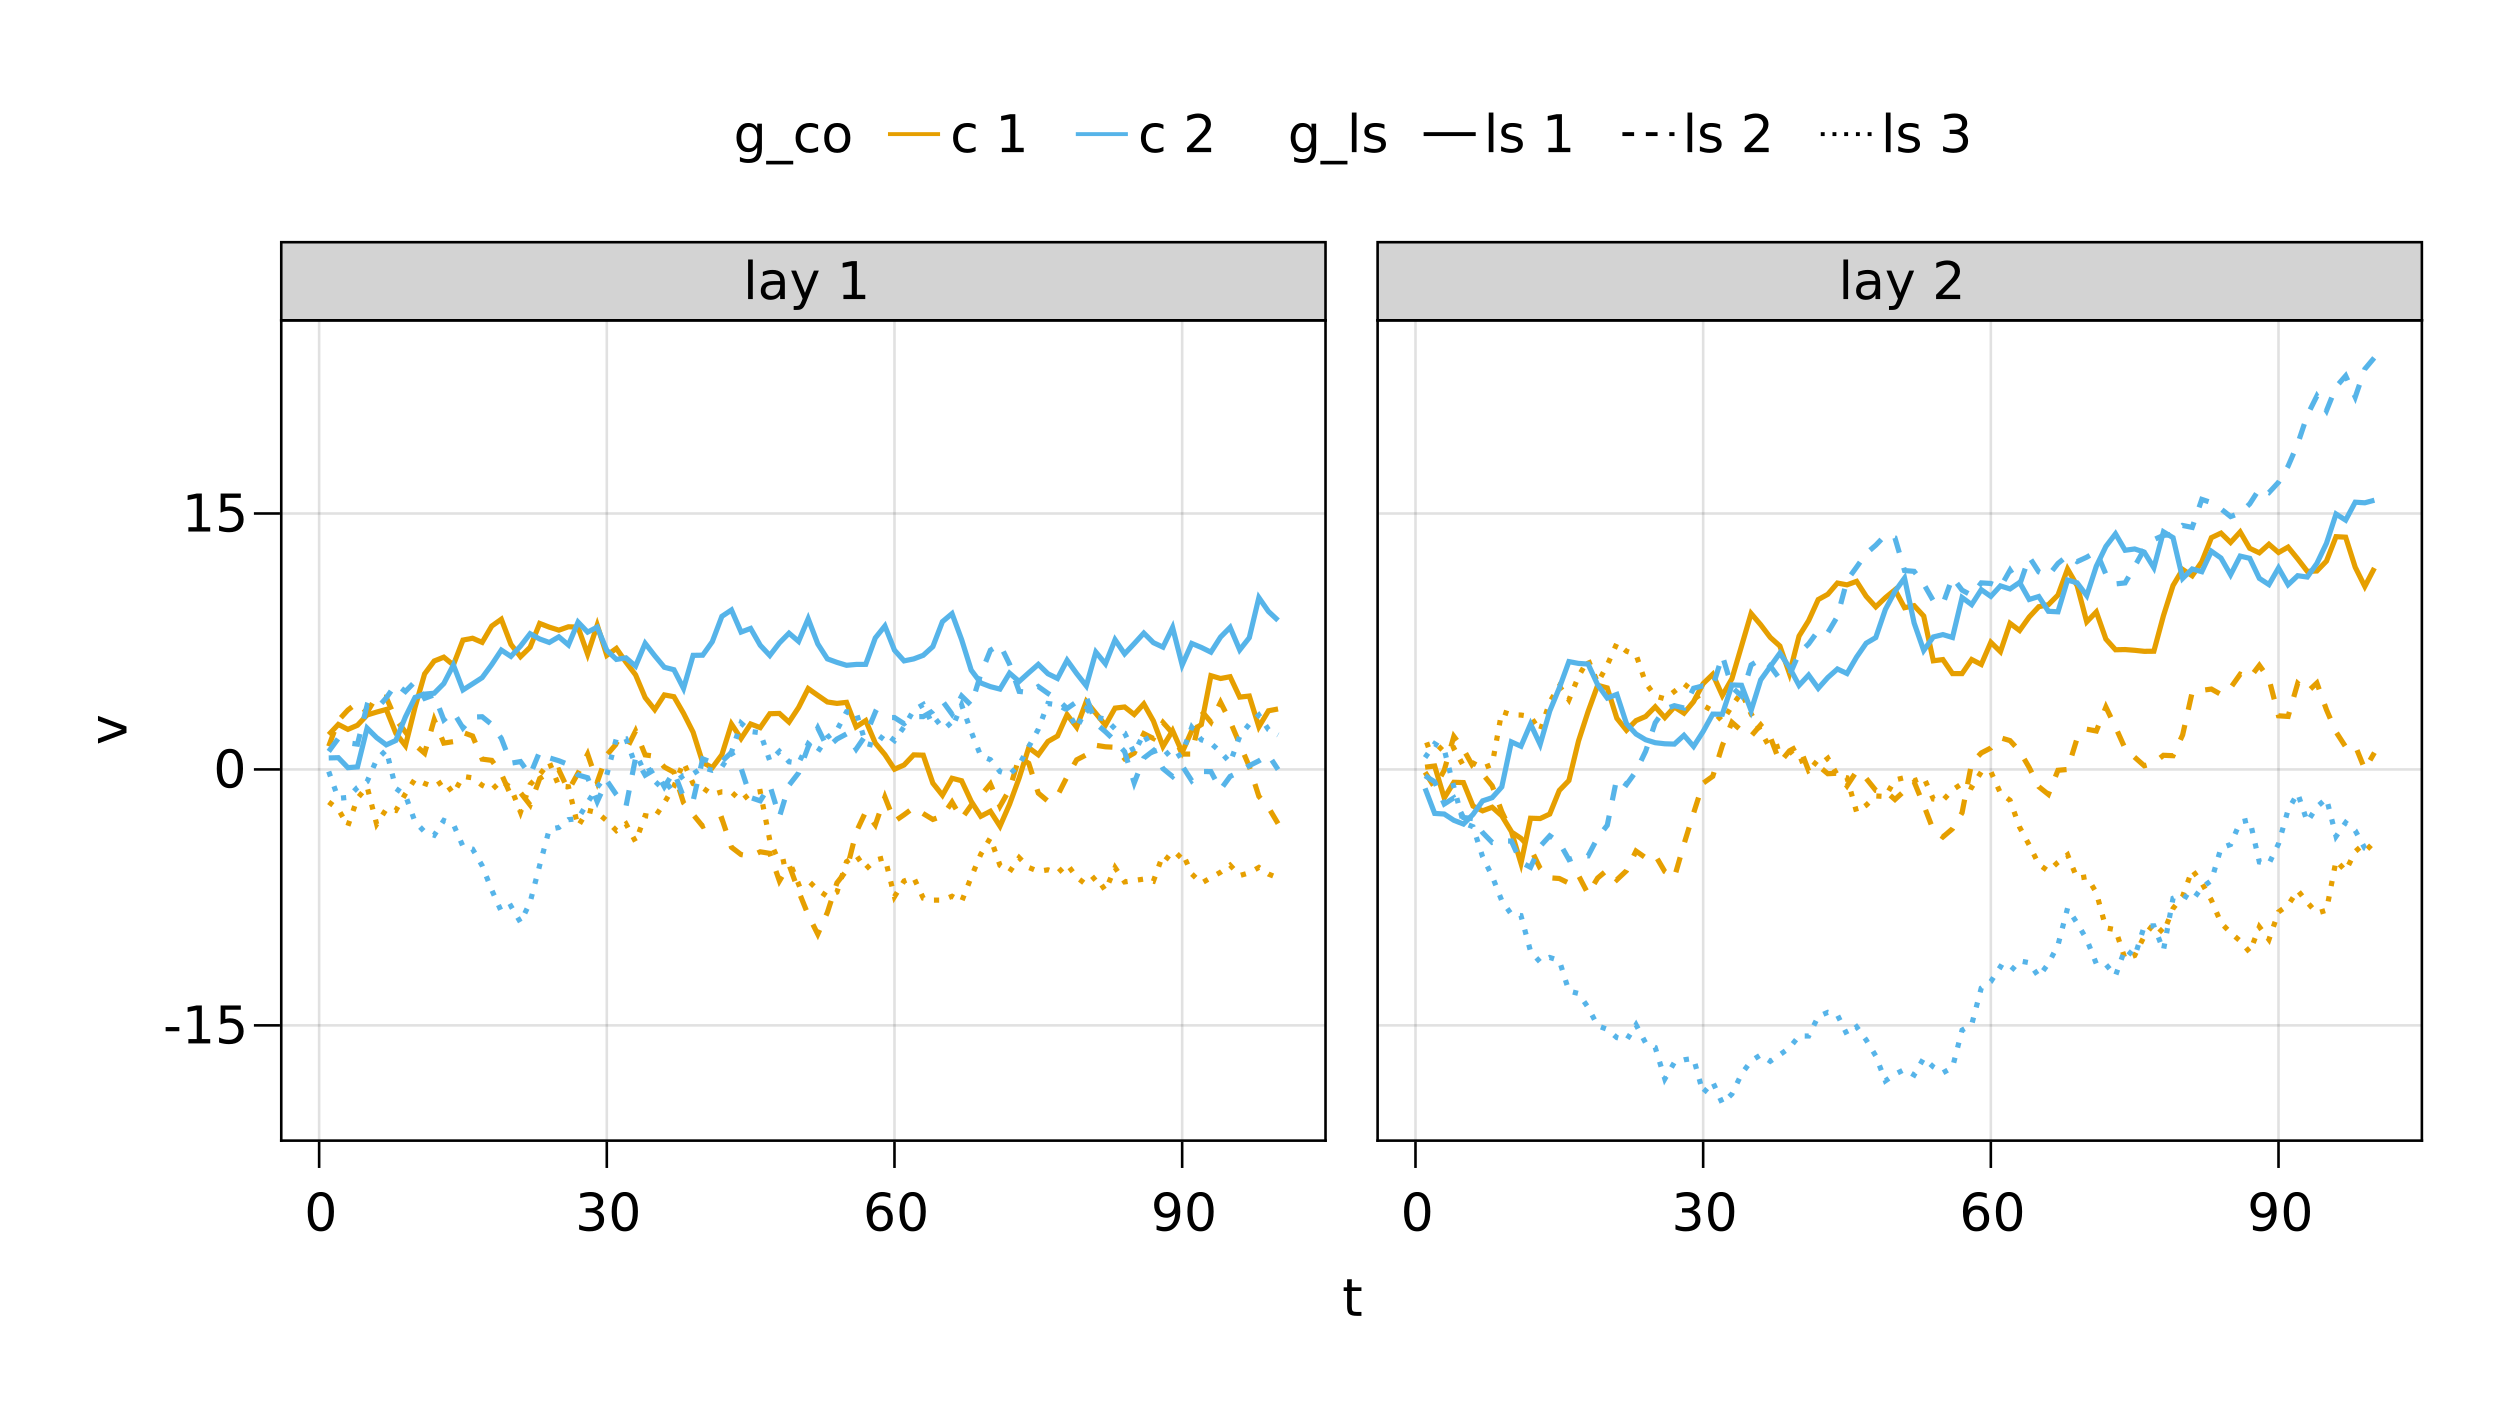 <?xml version="1.0" encoding="UTF-8"?>
<svg xmlns="http://www.w3.org/2000/svg" xmlns:xlink="http://www.w3.org/1999/xlink" width="960pt" height="540pt" viewBox="0 0 960 540" version="1.1">
<defs>
<g>
<symbol overflow="visible" id="glyph0-0">
<path style="stroke:none;" d="M 1 3.531 L 1 -14.109 L 11 -14.109 L 11 3.531 Z M 2.125 2.422 L 9.891 2.422 L 9.891 -12.984 L 2.125 -12.984 Z M 2.125 2.422 "/>
</symbol>
<symbol overflow="visible" id="glyph0-1">
<path style="stroke:none;" d="M 6.359 -13.281 C 5.336 -13.281 4.57 -12.781 4.062 -11.781 C 3.551 -10.781 3.297 -9.281 3.297 -7.281 C 3.297 -5.281 3.551 -3.781 4.062 -2.781 C 4.57 -1.781 5.336 -1.281 6.359 -1.281 C 7.379 -1.281 8.145 -1.781 8.656 -2.781 C 9.164 -3.781 9.422 -5.281 9.422 -7.281 C 9.422 -9.281 9.164 -10.781 8.656 -11.781 C 8.145 -12.781 7.379 -13.281 6.359 -13.281 Z M 6.359 -14.844 C 7.992 -14.844 9.238 -14.195 10.094 -12.906 C 10.957 -11.613 11.391 -9.738 11.391 -7.281 C 11.391 -4.82 10.957 -2.945 10.094 -1.656 C 9.238 -0.363 7.992 0.281 6.359 0.281 C 4.723 0.281 3.473 -0.363 2.609 -1.656 C 1.742 -2.945 1.312 -4.82 1.312 -7.281 C 1.312 -9.738 1.742 -11.613 2.609 -12.906 C 3.473 -14.195 4.723 -14.844 6.359 -14.844 Z M 6.359 -14.844 "/>
</symbol>
<symbol overflow="visible" id="glyph0-2">
<path style="stroke:none;" d="M 2.203 -0.297 L 2.203 -2.094 C 2.691 -1.863 3.191 -1.688 3.703 -1.562 C 4.211 -1.438 4.711 -1.375 5.203 -1.375 C 6.504 -1.375 7.492 -1.812 8.172 -2.688 C 8.859 -3.562 9.254 -4.895 9.359 -6.688 C 8.984 -6.125 8.504 -5.691 7.922 -5.391 C 7.336 -5.086 6.695 -4.938 6 -4.938 C 4.539 -4.938 3.383 -5.379 2.531 -6.266 C 1.688 -7.148 1.266 -8.359 1.266 -9.891 C 1.266 -11.379 1.707 -12.578 2.594 -13.484 C 3.477 -14.391 4.656 -14.844 6.125 -14.844 C 7.812 -14.844 9.098 -14.195 9.984 -12.906 C 10.867 -11.613 11.312 -9.738 11.312 -7.281 C 11.312 -4.977 10.766 -3.141 9.672 -1.766 C 8.586 -0.398 7.125 0.281 5.281 0.281 C 4.789 0.281 4.289 0.227 3.781 0.125 C 3.27 0.031 2.742 -0.109 2.203 -0.297 Z M 6.125 -6.484 C 7.008 -6.484 7.707 -6.785 8.219 -7.391 C 8.738 -7.992 9 -8.828 9 -9.891 C 9 -10.93 8.738 -11.754 8.219 -12.359 C 7.707 -12.973 7.008 -13.281 6.125 -13.281 C 5.238 -13.281 4.535 -12.973 4.016 -12.359 C 3.504 -11.754 3.25 -10.93 3.25 -9.891 C 3.25 -8.828 3.504 -7.992 4.016 -7.391 C 4.535 -6.785 5.238 -6.484 6.125 -6.484 Z M 6.125 -6.484 "/>
</symbol>
<symbol overflow="visible" id="glyph0-3">
<path style="stroke:none;" d="M 6.609 -8.078 C 5.723 -8.078 5.02 -7.773 4.5 -7.172 C 3.977 -6.566 3.719 -5.734 3.719 -4.672 C 3.719 -3.629 3.977 -2.801 4.5 -2.188 C 5.02 -1.582 5.723 -1.281 6.609 -1.281 C 7.492 -1.281 8.191 -1.582 8.703 -2.188 C 9.223 -2.801 9.484 -3.629 9.484 -4.672 C 9.484 -5.734 9.223 -6.566 8.703 -7.172 C 8.191 -7.773 7.492 -8.078 6.609 -8.078 Z M 10.516 -14.266 L 10.516 -12.469 C 10.023 -12.695 9.523 -12.875 9.016 -13 C 8.516 -13.125 8.016 -13.188 7.516 -13.188 C 6.211 -13.188 5.219 -12.742 4.531 -11.859 C 3.844 -10.984 3.453 -9.656 3.359 -7.875 C 3.742 -8.445 4.223 -8.883 4.797 -9.188 C 5.379 -9.488 6.02 -9.641 6.719 -9.641 C 8.188 -9.641 9.344 -9.191 10.188 -8.297 C 11.039 -7.41 11.469 -6.203 11.469 -4.672 C 11.469 -3.18 11.023 -1.984 10.141 -1.078 C 9.254 -0.172 8.078 0.281 6.609 0.281 C 4.922 0.281 3.629 -0.363 2.734 -1.656 C 1.836 -2.945 1.391 -4.82 1.391 -7.281 C 1.391 -9.582 1.938 -11.414 3.031 -12.781 C 4.125 -14.156 5.594 -14.844 7.438 -14.844 C 7.938 -14.844 8.438 -14.789 8.938 -14.688 C 9.445 -14.594 9.973 -14.453 10.516 -14.266 Z M 10.516 -14.266 "/>
</symbol>
<symbol overflow="visible" id="glyph0-4">
<path style="stroke:none;" d="M 3.656 -14.047 L 3.656 -10.938 L 7.359 -10.938 L 7.359 -9.547 L 3.656 -9.547 L 3.656 -3.609 C 3.656 -2.711 3.773 -2.133 4.016 -1.875 C 4.266 -1.625 4.766 -1.5 5.516 -1.5 L 7.359 -1.5 L 7.359 0 L 5.516 0 C 4.129 0 3.172 -0.254 2.641 -0.766 C 2.117 -1.285 1.859 -2.234 1.859 -3.609 L 1.859 -9.547 L 0.531 -9.547 L 0.531 -10.938 L 1.859 -10.938 L 1.859 -14.047 Z M 3.656 -14.047 "/>
</symbol>
<symbol overflow="visible" id="glyph1-0">
<path style="stroke:none;" d="M 1 3.531 L 1 -14.109 L 11 -14.109 L 11 3.531 Z M 2.125 2.422 L 9.891 2.422 L 9.891 -12.984 L 2.125 -12.984 Z M 2.125 2.422 "/>
</symbol>
<symbol overflow="visible" id="glyph1-1">
<path style="stroke:none;" d="M 8.109 -7.859 C 9.055 -7.66 9.797 -7.238 10.328 -6.594 C 10.859 -5.957 11.125 -5.172 11.125 -4.234 C 11.125 -2.797 10.629 -1.68 9.641 -0.891 C 8.648 -0.109 7.242 0.281 5.422 0.281 C 4.805 0.281 4.176 0.219 3.531 0.094 C 2.883 -0.02 2.219 -0.195 1.531 -0.438 L 1.531 -2.344 C 2.07 -2.02 2.664 -1.773 3.312 -1.609 C 3.969 -1.453 4.648 -1.375 5.359 -1.375 C 6.598 -1.375 7.539 -1.617 8.188 -2.109 C 8.832 -2.598 9.156 -3.305 9.156 -4.234 C 9.156 -5.098 8.852 -5.77 8.25 -6.25 C 7.656 -6.738 6.82 -6.984 5.75 -6.984 L 4.047 -6.984 L 4.047 -8.609 L 5.828 -8.609 C 6.797 -8.609 7.535 -8.801 8.047 -9.188 C 8.555 -9.57 8.812 -10.129 8.812 -10.859 C 8.812 -11.609 8.547 -12.18 8.016 -12.578 C 7.492 -12.984 6.738 -13.188 5.75 -13.188 C 5.207 -13.188 4.625 -13.125 4 -13 C 3.383 -12.883 2.707 -12.707 1.969 -12.469 L 1.969 -14.219 C 2.719 -14.426 3.414 -14.582 4.062 -14.688 C 4.719 -14.789 5.336 -14.844 5.922 -14.844 C 7.422 -14.844 8.602 -14.5 9.469 -13.812 C 10.344 -13.133 10.781 -12.219 10.781 -11.062 C 10.781 -10.258 10.547 -9.578 10.078 -9.016 C 9.617 -8.461 8.961 -8.078 8.109 -7.859 Z M 8.109 -7.859 "/>
</symbol>
<symbol overflow="visible" id="glyph2-0">
<path style="stroke:none;" d="M 1 3.531 L 1 -14.109 L 11 -14.109 L 11 3.531 Z M 2.125 2.422 L 9.891 2.422 L 9.891 -12.984 L 2.125 -12.984 Z M 2.125 2.422 "/>
</symbol>
<symbol overflow="visible" id="glyph2-1">
<path style="stroke:none;" d="M 6.359 -13.281 C 5.336 -13.281 4.57 -12.781 4.062 -11.781 C 3.551 -10.781 3.297 -9.281 3.297 -7.281 C 3.297 -5.281 3.551 -3.781 4.062 -2.781 C 4.57 -1.781 5.336 -1.281 6.359 -1.281 C 7.379 -1.281 8.145 -1.781 8.656 -2.781 C 9.164 -3.781 9.422 -5.281 9.422 -7.281 C 9.422 -9.281 9.164 -10.781 8.656 -11.781 C 8.145 -12.781 7.379 -13.281 6.359 -13.281 Z M 6.359 -14.844 C 7.992 -14.844 9.238 -14.195 10.094 -12.906 C 10.957 -11.613 11.391 -9.738 11.391 -7.281 C 11.391 -4.82 10.957 -2.945 10.094 -1.656 C 9.238 -0.363 7.992 0.281 6.359 0.281 C 4.723 0.281 3.473 -0.363 2.609 -1.656 C 1.742 -2.945 1.312 -4.82 1.312 -7.281 C 1.312 -9.738 1.742 -11.613 2.609 -12.906 C 3.473 -14.195 4.723 -14.844 6.359 -14.844 Z M 6.359 -14.844 "/>
</symbol>
<symbol overflow="visible" id="glyph2-2">
<path style="stroke:none;" d="M 6.609 -8.078 C 5.723 -8.078 5.02 -7.773 4.5 -7.172 C 3.977 -6.566 3.719 -5.734 3.719 -4.672 C 3.719 -3.629 3.977 -2.801 4.5 -2.188 C 5.02 -1.582 5.723 -1.281 6.609 -1.281 C 7.492 -1.281 8.191 -1.582 8.703 -2.188 C 9.223 -2.801 9.484 -3.629 9.484 -4.672 C 9.484 -5.734 9.223 -6.566 8.703 -7.172 C 8.191 -7.773 7.492 -8.078 6.609 -8.078 Z M 10.516 -14.266 L 10.516 -12.469 C 10.023 -12.695 9.523 -12.875 9.016 -13 C 8.516 -13.125 8.016 -13.188 7.516 -13.188 C 6.211 -13.188 5.219 -12.742 4.531 -11.859 C 3.844 -10.984 3.453 -9.656 3.359 -7.875 C 3.742 -8.445 4.223 -8.883 4.797 -9.188 C 5.379 -9.488 6.02 -9.641 6.719 -9.641 C 8.188 -9.641 9.344 -9.191 10.188 -8.297 C 11.039 -7.41 11.469 -6.203 11.469 -4.672 C 11.469 -3.18 11.023 -1.984 10.141 -1.078 C 9.254 -0.172 8.078 0.281 6.609 0.281 C 4.922 0.281 3.629 -0.363 2.734 -1.656 C 1.836 -2.945 1.391 -4.82 1.391 -7.281 C 1.391 -9.582 1.938 -11.414 3.031 -12.781 C 4.125 -14.156 5.594 -14.844 7.438 -14.844 C 7.938 -14.844 8.438 -14.789 8.938 -14.688 C 9.445 -14.594 9.973 -14.453 10.516 -14.266 Z M 10.516 -14.266 "/>
</symbol>
<symbol overflow="visible" id="glyph3-0">
<path style="stroke:none;" d="M 1 3.531 L 1 -14.109 L 11 -14.109 L 11 3.531 Z M 2.125 2.422 L 9.891 2.422 L 9.891 -12.984 L 2.125 -12.984 Z M 2.125 2.422 "/>
</symbol>
<symbol overflow="visible" id="glyph3-1">
<path style="stroke:none;" d="M 6.359 -13.281 C 5.336 -13.281 4.57 -12.781 4.062 -11.781 C 3.551 -10.781 3.297 -9.281 3.297 -7.281 C 3.297 -5.281 3.551 -3.781 4.062 -2.781 C 4.57 -1.781 5.336 -1.281 6.359 -1.281 C 7.379 -1.281 8.145 -1.781 8.656 -2.781 C 9.164 -3.781 9.422 -5.281 9.422 -7.281 C 9.422 -9.281 9.164 -10.781 8.656 -11.781 C 8.145 -12.781 7.379 -13.281 6.359 -13.281 Z M 6.359 -14.844 C 7.992 -14.844 9.238 -14.195 10.094 -12.906 C 10.957 -11.613 11.391 -9.738 11.391 -7.281 C 11.391 -4.82 10.957 -2.945 10.094 -1.656 C 9.238 -0.363 7.992 0.281 6.359 0.281 C 4.723 0.281 3.473 -0.363 2.609 -1.656 C 1.742 -2.945 1.312 -4.82 1.312 -7.281 C 1.312 -9.738 1.742 -11.613 2.609 -12.906 C 3.473 -14.195 4.723 -14.844 6.359 -14.844 Z M 6.359 -14.844 "/>
</symbol>
<symbol overflow="visible" id="glyph4-0">
<path style="stroke:none;" d="M 1 3.531 L 1 -14.109 L 11 -14.109 L 11 3.531 Z M 2.125 2.422 L 9.891 2.422 L 9.891 -12.984 L 2.125 -12.984 Z M 2.125 2.422 "/>
</symbol>
<symbol overflow="visible" id="glyph4-1">
<path style="stroke:none;" d="M 0.984 -6.281 L 6.234 -6.281 L 6.234 -4.672 L 0.984 -4.672 Z M 0.984 -6.281 "/>
</symbol>
<symbol overflow="visible" id="glyph5-0">
<path style="stroke:none;" d="M 1 3.531 L 1 -14.109 L 11 -14.109 L 11 3.531 Z M 2.125 2.422 L 9.891 2.422 L 9.891 -12.984 L 2.125 -12.984 Z M 2.125 2.422 "/>
</symbol>
<symbol overflow="visible" id="glyph5-1">
<path style="stroke:none;" d="M 2.484 -1.656 L 5.703 -1.656 L 5.703 -12.781 L 2.203 -12.078 L 2.203 -13.875 L 5.688 -14.578 L 7.656 -14.578 L 7.656 -1.656 L 10.875 -1.656 L 10.875 0 L 2.484 0 Z M 2.484 -1.656 "/>
</symbol>
<symbol overflow="visible" id="glyph6-0">
<path style="stroke:none;" d="M 1 3.531 L 1 -14.109 L 11 -14.109 L 11 3.531 Z M 2.125 2.422 L 9.891 2.422 L 9.891 -12.984 L 2.125 -12.984 Z M 2.125 2.422 "/>
</symbol>
<symbol overflow="visible" id="glyph6-1">
<path style="stroke:none;" d="M 2.156 -14.578 L 9.906 -14.578 L 9.906 -12.922 L 3.969 -12.922 L 3.969 -9.344 C 4.25 -9.445 4.531 -9.52 4.812 -9.562 C 5.102 -9.613 5.395 -9.641 5.688 -9.641 C 7.312 -9.641 8.598 -9.191 9.547 -8.297 C 10.504 -7.41 10.984 -6.203 10.984 -4.672 C 10.984 -3.109 10.492 -1.891 9.516 -1.016 C 8.535 -0.148 7.156 0.281 5.375 0.281 C 4.77 0.281 4.148 0.227 3.516 0.125 C 2.879 0.02 2.223 -0.133 1.547 -0.344 L 1.547 -2.328 C 2.129 -2.004 2.734 -1.766 3.359 -1.609 C 3.984 -1.453 4.645 -1.375 5.344 -1.375 C 6.469 -1.375 7.359 -1.672 8.016 -2.266 C 8.672 -2.859 9 -3.66 9 -4.672 C 9 -5.691 8.672 -6.5 8.016 -7.094 C 7.359 -7.688 6.469 -7.984 5.344 -7.984 C 4.812 -7.984 4.285 -7.922 3.766 -7.797 C 3.242 -7.68 2.707 -7.5 2.156 -7.25 Z M 2.156 -14.578 "/>
</symbol>
<symbol overflow="visible" id="glyph7-0">
<path style="stroke:none;" d="M 1 3.531 L 1 -14.109 L 11 -14.109 L 11 3.531 Z M 2.125 2.422 L 9.891 2.422 L 9.891 -12.984 L 2.125 -12.984 Z M 2.125 2.422 "/>
</symbol>
<symbol overflow="visible" id="glyph7-1">
<path style="stroke:none;" d="M 6.359 -13.281 C 5.336 -13.281 4.57 -12.781 4.062 -11.781 C 3.551 -10.781 3.297 -9.281 3.297 -7.281 C 3.297 -5.281 3.551 -3.781 4.062 -2.781 C 4.57 -1.781 5.336 -1.281 6.359 -1.281 C 7.379 -1.281 8.145 -1.781 8.656 -2.781 C 9.164 -3.781 9.422 -5.281 9.422 -7.281 C 9.422 -9.281 9.164 -10.781 8.656 -11.781 C 8.145 -12.781 7.379 -13.281 6.359 -13.281 Z M 6.359 -14.844 C 7.992 -14.844 9.238 -14.195 10.094 -12.906 C 10.957 -11.613 11.391 -9.738 11.391 -7.281 C 11.391 -4.82 10.957 -2.945 10.094 -1.656 C 9.238 -0.363 7.992 0.281 6.359 0.281 C 4.723 0.281 3.473 -0.363 2.609 -1.656 C 1.742 -2.945 1.312 -4.82 1.312 -7.281 C 1.312 -9.738 1.742 -11.613 2.609 -12.906 C 3.473 -14.195 4.723 -14.844 6.359 -14.844 Z M 6.359 -14.844 "/>
</symbol>
<symbol overflow="visible" id="glyph8-0">
<path style="stroke:none;" d="M 1 3.531 L 1 -14.109 L 11 -14.109 L 11 3.531 Z M 2.125 2.422 L 9.891 2.422 L 9.891 -12.984 L 2.125 -12.984 Z M 2.125 2.422 "/>
</symbol>
<symbol overflow="visible" id="glyph8-1">
<path style="stroke:none;" d="M 2.484 -1.656 L 5.703 -1.656 L 5.703 -12.781 L 2.203 -12.078 L 2.203 -13.875 L 5.688 -14.578 L 7.656 -14.578 L 7.656 -1.656 L 10.875 -1.656 L 10.875 0 L 2.484 0 Z M 2.484 -1.656 "/>
</symbol>
<symbol overflow="visible" id="glyph9-0">
<path style="stroke:none;" d="M 1 3.531 L 1 -14.109 L 11 -14.109 L 11 3.531 Z M 2.125 2.422 L 9.891 2.422 L 9.891 -12.984 L 2.125 -12.984 Z M 2.125 2.422 "/>
</symbol>
<symbol overflow="visible" id="glyph9-1">
<path style="stroke:none;" d="M 2.156 -14.578 L 9.906 -14.578 L 9.906 -12.922 L 3.969 -12.922 L 3.969 -9.344 C 4.25 -9.445 4.531 -9.52 4.812 -9.562 C 5.102 -9.613 5.395 -9.641 5.688 -9.641 C 7.312 -9.641 8.598 -9.191 9.547 -8.297 C 10.504 -7.41 10.984 -6.203 10.984 -4.672 C 10.984 -3.109 10.492 -1.891 9.516 -1.016 C 8.535 -0.148 7.156 0.281 5.375 0.281 C 4.77 0.281 4.148 0.227 3.516 0.125 C 2.879 0.02 2.223 -0.133 1.547 -0.344 L 1.547 -2.328 C 2.129 -2.004 2.734 -1.766 3.359 -1.609 C 3.984 -1.453 4.645 -1.375 5.344 -1.375 C 6.469 -1.375 7.359 -1.672 8.016 -2.266 C 8.672 -2.859 9 -3.66 9 -4.672 C 9 -5.691 8.672 -6.5 8.016 -7.094 C 7.359 -7.688 6.469 -7.984 5.344 -7.984 C 4.812 -7.984 4.285 -7.922 3.766 -7.797 C 3.242 -7.68 2.707 -7.5 2.156 -7.25 Z M 2.156 -14.578 "/>
</symbol>
<symbol overflow="visible" id="glyph10-0">
<path style="stroke:none;" d="M 1 3.531 L 1 -14.109 L 11 -14.109 L 11 3.531 Z M 2.125 2.422 L 9.891 2.422 L 9.891 -12.984 L 2.125 -12.984 Z M 2.125 2.422 "/>
</symbol>
<symbol overflow="visible" id="glyph10-1">
<path style="stroke:none;" d="M 8.109 -7.859 C 9.055 -7.66 9.797 -7.238 10.328 -6.594 C 10.859 -5.957 11.125 -5.172 11.125 -4.234 C 11.125 -2.797 10.629 -1.68 9.641 -0.891 C 8.648 -0.109 7.242 0.281 5.422 0.281 C 4.805 0.281 4.176 0.219 3.531 0.094 C 2.883 -0.02 2.219 -0.195 1.531 -0.438 L 1.531 -2.344 C 2.07 -2.02 2.664 -1.773 3.312 -1.609 C 3.969 -1.453 4.648 -1.375 5.359 -1.375 C 6.598 -1.375 7.539 -1.617 8.188 -2.109 C 8.832 -2.598 9.156 -3.305 9.156 -4.234 C 9.156 -5.098 8.852 -5.77 8.25 -6.25 C 7.656 -6.738 6.82 -6.984 5.75 -6.984 L 4.047 -6.984 L 4.047 -8.609 L 5.828 -8.609 C 6.797 -8.609 7.535 -8.801 8.047 -9.188 C 8.555 -9.57 8.812 -10.129 8.812 -10.859 C 8.812 -11.609 8.547 -12.18 8.016 -12.578 C 7.492 -12.984 6.738 -13.188 5.75 -13.188 C 5.207 -13.188 4.625 -13.125 4 -13 C 3.383 -12.883 2.707 -12.707 1.969 -12.469 L 1.969 -14.219 C 2.719 -14.426 3.414 -14.582 4.062 -14.688 C 4.719 -14.789 5.336 -14.844 5.922 -14.844 C 7.422 -14.844 8.602 -14.5 9.469 -13.812 C 10.344 -13.133 10.781 -12.219 10.781 -11.062 C 10.781 -10.258 10.547 -9.578 10.078 -9.016 C 9.617 -8.461 8.961 -8.078 8.109 -7.859 Z M 8.109 -7.859 "/>
</symbol>
<symbol overflow="visible" id="glyph10-2">
<path style="stroke:none;" d="M 6.359 -13.281 C 5.336 -13.281 4.57 -12.781 4.062 -11.781 C 3.551 -10.781 3.297 -9.281 3.297 -7.281 C 3.297 -5.281 3.551 -3.781 4.062 -2.781 C 4.57 -1.781 5.336 -1.281 6.359 -1.281 C 7.379 -1.281 8.145 -1.781 8.656 -2.781 C 9.164 -3.781 9.422 -5.281 9.422 -7.281 C 9.422 -9.281 9.164 -10.781 8.656 -11.781 C 8.145 -12.781 7.379 -13.281 6.359 -13.281 Z M 6.359 -14.844 C 7.992 -14.844 9.238 -14.195 10.094 -12.906 C 10.957 -11.613 11.391 -9.738 11.391 -7.281 C 11.391 -4.82 10.957 -2.945 10.094 -1.656 C 9.238 -0.363 7.992 0.281 6.359 0.281 C 4.723 0.281 3.473 -0.363 2.609 -1.656 C 1.742 -2.945 1.312 -4.82 1.312 -7.281 C 1.312 -9.738 1.742 -11.613 2.609 -12.906 C 3.473 -14.195 4.723 -14.844 6.359 -14.844 Z M 6.359 -14.844 "/>
</symbol>
<symbol overflow="visible" id="glyph11-0">
<path style="stroke:none;" d="M 1 3.531 L 1 -14.109 L 11 -14.109 L 11 3.531 Z M 2.125 2.422 L 9.891 2.422 L 9.891 -12.984 L 2.125 -12.984 Z M 2.125 2.422 "/>
</symbol>
<symbol overflow="visible" id="glyph11-1">
<path style="stroke:none;" d="M 6.359 -13.281 C 5.336 -13.281 4.57 -12.781 4.062 -11.781 C 3.551 -10.781 3.297 -9.281 3.297 -7.281 C 3.297 -5.281 3.551 -3.781 4.062 -2.781 C 4.57 -1.781 5.336 -1.281 6.359 -1.281 C 7.379 -1.281 8.145 -1.781 8.656 -2.781 C 9.164 -3.781 9.422 -5.281 9.422 -7.281 C 9.422 -9.281 9.164 -10.781 8.656 -11.781 C 8.145 -12.781 7.379 -13.281 6.359 -13.281 Z M 6.359 -14.844 C 7.992 -14.844 9.238 -14.195 10.094 -12.906 C 10.957 -11.613 11.391 -9.738 11.391 -7.281 C 11.391 -4.82 10.957 -2.945 10.094 -1.656 C 9.238 -0.363 7.992 0.281 6.359 0.281 C 4.723 0.281 3.473 -0.363 2.609 -1.656 C 1.742 -2.945 1.312 -4.82 1.312 -7.281 C 1.312 -9.738 1.742 -11.613 2.609 -12.906 C 3.473 -14.195 4.723 -14.844 6.359 -14.844 Z M 6.359 -14.844 "/>
</symbol>
<symbol overflow="visible" id="glyph11-2">
<path style="stroke:none;" d="M 2.203 -0.297 L 2.203 -2.094 C 2.691 -1.863 3.191 -1.688 3.703 -1.562 C 4.211 -1.438 4.711 -1.375 5.203 -1.375 C 6.504 -1.375 7.492 -1.812 8.172 -2.688 C 8.859 -3.562 9.254 -4.895 9.359 -6.688 C 8.984 -6.125 8.504 -5.691 7.922 -5.391 C 7.336 -5.086 6.695 -4.938 6 -4.938 C 4.539 -4.938 3.383 -5.379 2.531 -6.266 C 1.688 -7.148 1.266 -8.359 1.266 -9.891 C 1.266 -11.379 1.707 -12.578 2.594 -13.484 C 3.477 -14.391 4.656 -14.844 6.125 -14.844 C 7.812 -14.844 9.098 -14.195 9.984 -12.906 C 10.867 -11.613 11.312 -9.738 11.312 -7.281 C 11.312 -4.977 10.766 -3.141 9.672 -1.766 C 8.586 -0.398 7.125 0.281 5.281 0.281 C 4.789 0.281 4.289 0.227 3.781 0.125 C 3.27 0.031 2.742 -0.109 2.203 -0.297 Z M 6.125 -6.484 C 7.008 -6.484 7.707 -6.785 8.219 -7.391 C 8.738 -7.992 9 -8.828 9 -9.891 C 9 -10.93 8.738 -11.754 8.219 -12.359 C 7.707 -12.973 7.008 -13.281 6.125 -13.281 C 5.238 -13.281 4.535 -12.973 4.016 -12.359 C 3.504 -11.754 3.25 -10.93 3.25 -9.891 C 3.25 -8.828 3.504 -7.992 4.016 -7.391 C 4.535 -6.785 5.238 -6.484 6.125 -6.484 Z M 6.125 -6.484 "/>
</symbol>
<symbol overflow="visible" id="glyph12-0">
<path style="stroke:none;" d="M 1 3.531 L 1 -14.109 L 11 -14.109 L 11 3.531 Z M 2.125 2.422 L 9.891 2.422 L 9.891 -12.984 L 2.125 -12.984 Z M 2.125 2.422 "/>
</symbol>
<symbol overflow="visible" id="glyph12-1">
<path style="stroke:none;" d="M 1.891 -15.203 L 3.688 -15.203 L 3.688 0 L 1.891 0 Z M 1.891 -15.203 "/>
</symbol>
<symbol overflow="visible" id="glyph12-2">
<path style="stroke:none;" d="M 6.438 1.016 C 5.926 2.316 5.43 3.164 4.953 3.562 C 4.473 3.957 3.828 4.156 3.016 4.156 L 1.578 4.156 L 1.578 2.656 L 2.641 2.656 C 3.129 2.656 3.508 2.535 3.781 2.297 C 4.062 2.066 4.367 1.516 4.703 0.641 L 5.016 -0.172 L 0.594 -10.938 L 2.5 -10.938 L 5.922 -2.391 L 9.344 -10.938 L 11.234 -10.938 Z M 6.438 1.016 "/>
</symbol>
<symbol overflow="visible" id="glyph12-3">
<path style="stroke:none;" d=""/>
</symbol>
<symbol overflow="visible" id="glyph12-4">
<path style="stroke:none;" d="M 2.484 -1.656 L 5.703 -1.656 L 5.703 -12.781 L 2.203 -12.078 L 2.203 -13.875 L 5.688 -14.578 L 7.656 -14.578 L 7.656 -1.656 L 10.875 -1.656 L 10.875 0 L 2.484 0 Z M 2.484 -1.656 "/>
</symbol>
<symbol overflow="visible" id="glyph13-0">
<path style="stroke:none;" d="M 1 3.531 L 1 -14.109 L 11 -14.109 L 11 3.531 Z M 2.125 2.422 L 9.891 2.422 L 9.891 -12.984 L 2.125 -12.984 Z M 2.125 2.422 "/>
</symbol>
<symbol overflow="visible" id="glyph13-1">
<path style="stroke:none;" d="M 6.859 -5.5 C 5.398 -5.5 4.391 -5.332 3.828 -5 C 3.273 -4.664 3 -4.098 3 -3.297 C 3 -2.66 3.207 -2.156 3.625 -1.781 C 4.051 -1.406 4.625 -1.219 5.344 -1.219 C 6.344 -1.219 7.141 -1.57 7.734 -2.281 C 8.336 -2.988 8.641 -3.926 8.641 -5.094 L 8.641 -5.5 Z M 10.438 -6.234 L 10.438 0 L 8.641 0 L 8.641 -1.656 C 8.234 -1 7.723 -0.508 7.109 -0.188 C 6.492 0.125 5.742 0.281 4.859 0.281 C 3.742 0.281 2.852 -0.031 2.188 -0.656 C 1.531 -1.289 1.203 -2.133 1.203 -3.188 C 1.203 -4.414 1.613 -5.344 2.438 -5.969 C 3.258 -6.594 4.488 -6.906 6.125 -6.906 L 8.641 -6.906 L 8.641 -7.078 C 8.641 -7.91 8.367 -8.551 7.828 -9 C 7.285 -9.445 6.52 -9.672 5.531 -9.672 C 4.906 -9.672 4.297 -9.598 3.703 -9.453 C 3.117 -9.305 2.551 -9.082 2 -8.781 L 2 -10.438 C 2.656 -10.695 3.289 -10.891 3.906 -11.016 C 4.531 -11.141 5.133 -11.203 5.719 -11.203 C 7.301 -11.203 8.484 -10.789 9.266 -9.969 C 10.047 -9.145 10.438 -7.898 10.438 -6.234 Z M 10.438 -6.234 "/>
</symbol>
<symbol overflow="visible" id="glyph14-0">
<path style="stroke:none;" d="M 1 3.531 L 1 -14.109 L 11 -14.109 L 11 3.531 Z M 2.125 2.422 L 9.891 2.422 L 9.891 -12.984 L 2.125 -12.984 Z M 2.125 2.422 "/>
</symbol>
<symbol overflow="visible" id="glyph14-1">
<path style="stroke:none;" d="M 1.891 -15.203 L 3.688 -15.203 L 3.688 0 L 1.891 0 Z M 1.891 -15.203 "/>
</symbol>
<symbol overflow="visible" id="glyph14-2">
<path style="stroke:none;" d="M 6.438 1.016 C 5.926 2.316 5.43 3.164 4.953 3.562 C 4.473 3.957 3.828 4.156 3.016 4.156 L 1.578 4.156 L 1.578 2.656 L 2.641 2.656 C 3.129 2.656 3.508 2.535 3.781 2.297 C 4.062 2.066 4.367 1.516 4.703 0.641 L 5.016 -0.172 L 0.594 -10.938 L 2.5 -10.938 L 5.922 -2.391 L 9.344 -10.938 L 11.234 -10.938 Z M 6.438 1.016 "/>
</symbol>
<symbol overflow="visible" id="glyph14-3">
<path style="stroke:none;" d=""/>
</symbol>
<symbol overflow="visible" id="glyph14-4">
<path style="stroke:none;" d="M 3.844 -1.656 L 10.719 -1.656 L 10.719 0 L 1.469 0 L 1.469 -1.656 C 2.219 -2.438 3.238 -3.477 4.531 -4.781 C 5.82 -6.082 6.633 -6.926 6.969 -7.312 C 7.594 -8.02 8.031 -8.617 8.281 -9.109 C 8.531 -9.598 8.656 -10.082 8.656 -10.562 C 8.656 -11.332 8.383 -11.961 7.844 -12.453 C 7.301 -12.941 6.594 -13.188 5.719 -13.188 C 5.102 -13.188 4.453 -13.078 3.766 -12.859 C 3.078 -12.648 2.344 -12.328 1.562 -11.891 L 1.562 -13.875 C 2.352 -14.195 3.094 -14.438 3.781 -14.594 C 4.477 -14.758 5.113 -14.844 5.688 -14.844 C 7.195 -14.844 8.398 -14.461 9.297 -13.703 C 10.191 -12.953 10.641 -11.945 10.641 -10.688 C 10.641 -10.082 10.523 -9.508 10.297 -8.969 C 10.078 -8.438 9.672 -7.805 9.078 -7.078 C 8.922 -6.891 8.406 -6.344 7.531 -5.438 C 6.656 -4.539 5.426 -3.281 3.844 -1.656 Z M 3.844 -1.656 "/>
</symbol>
<symbol overflow="visible" id="glyph15-0">
<path style="stroke:none;" d="M 1 3.531 L 1 -14.109 L 11 -14.109 L 11 3.531 Z M 2.125 2.422 L 9.891 2.422 L 9.891 -12.984 L 2.125 -12.984 Z M 2.125 2.422 "/>
</symbol>
<symbol overflow="visible" id="glyph15-1">
<path style="stroke:none;" d="M 6.859 -5.5 C 5.398 -5.5 4.391 -5.332 3.828 -5 C 3.273 -4.664 3 -4.098 3 -3.297 C 3 -2.66 3.207 -2.156 3.625 -1.781 C 4.051 -1.406 4.625 -1.219 5.344 -1.219 C 6.344 -1.219 7.141 -1.57 7.734 -2.281 C 8.336 -2.988 8.641 -3.926 8.641 -5.094 L 8.641 -5.5 Z M 10.438 -6.234 L 10.438 0 L 8.641 0 L 8.641 -1.656 C 8.234 -1 7.723 -0.508 7.109 -0.188 C 6.492 0.125 5.742 0.281 4.859 0.281 C 3.742 0.281 2.852 -0.031 2.188 -0.656 C 1.531 -1.289 1.203 -2.133 1.203 -3.188 C 1.203 -4.414 1.613 -5.344 2.438 -5.969 C 3.258 -6.594 4.488 -6.906 6.125 -6.906 L 8.641 -6.906 L 8.641 -7.078 C 8.641 -7.91 8.367 -8.551 7.828 -9 C 7.285 -9.445 6.52 -9.672 5.531 -9.672 C 4.906 -9.672 4.297 -9.598 3.703 -9.453 C 3.117 -9.305 2.551 -9.082 2 -8.781 L 2 -10.438 C 2.656 -10.695 3.289 -10.891 3.906 -11.016 C 4.531 -11.141 5.133 -11.203 5.719 -11.203 C 7.301 -11.203 8.484 -10.789 9.266 -9.969 C 10.047 -9.145 10.438 -7.898 10.438 -6.234 Z M 10.438 -6.234 "/>
</symbol>
<symbol overflow="visible" id="glyph16-0">
<path style="stroke:none;" d="M 3.531 -1 L -14.109 -1 L -14.109 -11 L 3.531 -11 Z M 2.422 -2.125 L 2.422 -9.891 L -12.984 -9.891 L -12.984 -2.125 Z M 2.422 -2.125 "/>
</symbol>
<symbol overflow="visible" id="glyph16-1">
<path style="stroke:none;" d="M -10.938 -0.594 L -10.938 -2.5 L -1.766 -5.922 L -10.938 -9.344 L -10.938 -11.234 L 0 -7.141 L 0 -4.703 Z M -10.938 -0.594 "/>
</symbol>
<symbol overflow="visible" id="glyph17-0">
<path style="stroke:none;" d="M 1 3.531 L 1 -14.109 L 11 -14.109 L 11 3.531 Z M 2.125 2.422 L 9.891 2.422 L 9.891 -12.984 L 2.125 -12.984 Z M 2.125 2.422 "/>
</symbol>
<symbol overflow="visible" id="glyph17-1">
<path style="stroke:none;" d="M 9.078 -5.594 C 9.078 -6.895 8.805 -7.906 8.266 -8.625 C 7.734 -9.344 6.984 -9.703 6.016 -9.703 C 5.055 -9.703 4.305 -9.344 3.766 -8.625 C 3.223 -7.906 2.953 -6.895 2.953 -5.594 C 2.953 -4.301 3.223 -3.297 3.766 -2.578 C 4.305 -1.859 5.055 -1.5 6.016 -1.5 C 6.984 -1.5 7.734 -1.859 8.266 -2.578 C 8.805 -3.297 9.078 -4.301 9.078 -5.594 Z M 10.875 -1.359 C 10.875 0.504 10.461 1.891 9.641 2.797 C 8.816 3.703 7.551 4.156 5.844 4.156 C 5.207 4.156 4.609 4.109 4.047 4.016 C 3.492 3.922 2.953 3.773 2.422 3.578 L 2.422 1.844 C 2.953 2.125 3.473 2.332 3.984 2.469 C 4.492 2.602 5.02 2.672 5.562 2.672 C 6.738 2.672 7.617 2.363 8.203 1.75 C 8.785 1.133 9.078 0.207 9.078 -1.031 L 9.078 -1.922 C 8.711 -1.273 8.238 -0.789 7.656 -0.469 C 7.07 -0.156 6.379 0 5.578 0 C 4.234 0 3.148 -0.508 2.328 -1.531 C 1.516 -2.551 1.109 -3.906 1.109 -5.594 C 1.109 -7.289 1.516 -8.648 2.328 -9.672 C 3.148 -10.691 4.234 -11.203 5.578 -11.203 C 6.379 -11.203 7.07 -11.039 7.656 -10.719 C 8.238 -10.406 8.711 -9.926 9.078 -9.281 L 9.078 -10.938 L 10.875 -10.938 Z M 10.875 -1.359 "/>
</symbol>
<symbol overflow="visible" id="glyph17-2">
<path style="stroke:none;" d="M 9.75 -10.516 L 9.75 -8.844 C 9.25 -9.125 8.742 -9.332 8.234 -9.469 C 7.723 -9.602 7.207 -9.672 6.688 -9.672 C 5.52 -9.672 4.613 -9.301 3.969 -8.562 C 3.32 -7.832 3 -6.797 3 -5.453 C 3 -4.117 3.32 -3.082 3.969 -2.344 C 4.613 -1.602 5.52 -1.234 6.688 -1.234 C 7.207 -1.234 7.723 -1.301 8.234 -1.438 C 8.742 -1.582 9.25 -1.797 9.75 -2.078 L 9.75 -0.422 C 9.25 -0.18 8.727 -0.004 8.188 0.109 C 7.656 0.223 7.086 0.281 6.484 0.281 C 4.836 0.281 3.531 -0.234 2.562 -1.266 C 1.594 -2.305 1.109 -3.703 1.109 -5.453 C 1.109 -7.242 1.598 -8.648 2.578 -9.672 C 3.555 -10.691 4.898 -11.203 6.609 -11.203 C 7.16 -11.203 7.695 -11.145 8.219 -11.031 C 8.75 -10.914 9.258 -10.742 9.75 -10.516 Z M 9.75 -10.516 "/>
</symbol>
<symbol overflow="visible" id="glyph17-3">
<path style="stroke:none;" d="M 6.125 -9.672 C 5.156 -9.672 4.391 -9.297 3.828 -8.547 C 3.273 -7.797 3 -6.766 3 -5.453 C 3 -4.148 3.273 -3.117 3.828 -2.359 C 4.391 -1.609 5.156 -1.234 6.125 -1.234 C 7.082 -1.234 7.836 -1.609 8.391 -2.359 C 8.953 -3.117 9.234 -4.148 9.234 -5.453 C 9.234 -6.754 8.953 -7.781 8.391 -8.531 C 7.836 -9.289 7.082 -9.672 6.125 -9.672 Z M 6.125 -11.203 C 7.688 -11.203 8.91 -10.691 9.797 -9.672 C 10.691 -8.66 11.141 -7.254 11.141 -5.453 C 11.141 -3.672 10.691 -2.27 9.797 -1.25 C 8.91 -0.227 7.688 0.281 6.125 0.281 C 4.551 0.281 3.32 -0.227 2.438 -1.25 C 1.551 -2.27 1.109 -3.672 1.109 -5.453 C 1.109 -7.254 1.551 -8.66 2.438 -9.672 C 3.32 -10.691 4.551 -11.203 6.125 -11.203 Z M 6.125 -11.203 "/>
</symbol>
<symbol overflow="visible" id="glyph17-4">
<path style="stroke:none;" d=""/>
</symbol>
<symbol overflow="visible" id="glyph17-5">
<path style="stroke:none;" d="M 3.844 -1.656 L 10.719 -1.656 L 10.719 0 L 1.469 0 L 1.469 -1.656 C 2.219 -2.438 3.238 -3.477 4.531 -4.781 C 5.82 -6.082 6.633 -6.926 6.969 -7.312 C 7.594 -8.02 8.031 -8.617 8.281 -9.109 C 8.531 -9.598 8.656 -10.082 8.656 -10.562 C 8.656 -11.332 8.383 -11.961 7.844 -12.453 C 7.301 -12.941 6.594 -13.188 5.719 -13.188 C 5.102 -13.188 4.453 -13.078 3.766 -12.859 C 3.078 -12.648 2.344 -12.328 1.562 -11.891 L 1.562 -13.875 C 2.352 -14.195 3.094 -14.438 3.781 -14.594 C 4.477 -14.758 5.113 -14.844 5.688 -14.844 C 7.195 -14.844 8.398 -14.461 9.297 -13.703 C 10.191 -12.953 10.641 -11.945 10.641 -10.688 C 10.641 -10.082 10.523 -9.508 10.297 -8.969 C 10.078 -8.438 9.672 -7.805 9.078 -7.078 C 8.922 -6.891 8.406 -6.344 7.531 -5.438 C 6.656 -4.539 5.426 -3.281 3.844 -1.656 Z M 3.844 -1.656 "/>
</symbol>
<symbol overflow="visible" id="glyph17-6">
<path style="stroke:none;" d="M 10.203 3.328 L 10.203 4.719 L -0.203 4.719 L -0.203 3.328 Z M 10.203 3.328 "/>
</symbol>
<symbol overflow="visible" id="glyph17-7">
<path style="stroke:none;" d="M 1.891 -15.203 L 3.688 -15.203 L 3.688 0 L 1.891 0 Z M 1.891 -15.203 "/>
</symbol>
<symbol overflow="visible" id="glyph17-8">
<path style="stroke:none;" d="M 8.859 -10.609 L 8.859 -8.922 C 8.348 -9.18 7.816 -9.375 7.266 -9.5 C 6.723 -9.633 6.16 -9.703 5.578 -9.703 C 4.68 -9.703 4.008 -9.562 3.562 -9.281 C 3.125 -9.008 2.906 -8.602 2.906 -8.062 C 2.906 -7.645 3.062 -7.316 3.375 -7.078 C 3.695 -6.836 4.336 -6.609 5.297 -6.391 L 5.922 -6.266 C 7.191 -5.984 8.094 -5.594 8.625 -5.094 C 9.164 -4.602 9.438 -3.91 9.438 -3.016 C 9.438 -2.004 9.035 -1.203 8.234 -0.609 C 7.43 -0.016 6.328 0.281 4.922 0.281 C 4.336 0.281 3.727 0.223 3.094 0.109 C 2.457 -0.004 1.785 -0.176 1.078 -0.406 L 1.078 -2.25 C 1.742 -1.906 2.398 -1.645 3.047 -1.469 C 3.691 -1.301 4.332 -1.219 4.969 -1.219 C 5.812 -1.219 6.457 -1.363 6.906 -1.656 C 7.363 -1.945 7.594 -2.352 7.594 -2.875 C 7.594 -3.363 7.426 -3.738 7.094 -4 C 6.77 -4.258 6.051 -4.508 4.938 -4.75 L 4.312 -4.906 C 3.195 -5.133 2.391 -5.488 1.891 -5.969 C 1.398 -6.457 1.156 -7.129 1.156 -7.984 C 1.156 -9.004 1.52 -9.797 2.25 -10.359 C 2.977 -10.922 4.016 -11.203 5.359 -11.203 C 6.023 -11.203 6.648 -11.148 7.234 -11.047 C 7.816 -10.953 8.359 -10.805 8.859 -10.609 Z M 8.859 -10.609 "/>
</symbol>
<symbol overflow="visible" id="glyph18-0">
<path style="stroke:none;" d="M 1 3.531 L 1 -14.109 L 11 -14.109 L 11 3.531 Z M 2.125 2.422 L 9.891 2.422 L 9.891 -12.984 L 2.125 -12.984 Z M 2.125 2.422 "/>
</symbol>
<symbol overflow="visible" id="glyph18-1">
<path style="stroke:none;" d="M 10.203 3.328 L 10.203 4.719 L -0.203 4.719 L -0.203 3.328 Z M 10.203 3.328 "/>
</symbol>
<symbol overflow="visible" id="glyph19-0">
<path style="stroke:none;" d="M 1 3.531 L 1 -14.109 L 11 -14.109 L 11 3.531 Z M 2.125 2.422 L 9.891 2.422 L 9.891 -12.984 L 2.125 -12.984 Z M 2.125 2.422 "/>
</symbol>
<symbol overflow="visible" id="glyph19-1">
<path style="stroke:none;" d="M 9.75 -10.516 L 9.75 -8.844 C 9.25 -9.125 8.742 -9.332 8.234 -9.469 C 7.723 -9.602 7.207 -9.672 6.688 -9.672 C 5.52 -9.672 4.613 -9.301 3.969 -8.562 C 3.32 -7.832 3 -6.797 3 -5.453 C 3 -4.117 3.32 -3.082 3.969 -2.344 C 4.613 -1.602 5.52 -1.234 6.688 -1.234 C 7.207 -1.234 7.723 -1.301 8.234 -1.438 C 8.742 -1.582 9.25 -1.797 9.75 -2.078 L 9.75 -0.422 C 9.25 -0.18 8.727 -0.004 8.188 0.109 C 7.656 0.223 7.086 0.281 6.484 0.281 C 4.836 0.281 3.531 -0.234 2.562 -1.266 C 1.594 -2.305 1.109 -3.703 1.109 -5.453 C 1.109 -7.242 1.598 -8.648 2.578 -9.672 C 3.555 -10.691 4.898 -11.203 6.609 -11.203 C 7.16 -11.203 7.695 -11.145 8.219 -11.031 C 8.75 -10.914 9.258 -10.742 9.75 -10.516 Z M 9.75 -10.516 "/>
</symbol>
<symbol overflow="visible" id="glyph19-2">
<path style="stroke:none;" d=""/>
</symbol>
<symbol overflow="visible" id="glyph20-0">
<path style="stroke:none;" d="M 1 3.531 L 1 -14.109 L 11 -14.109 L 11 3.531 Z M 2.125 2.422 L 9.891 2.422 L 9.891 -12.984 L 2.125 -12.984 Z M 2.125 2.422 "/>
</symbol>
<symbol overflow="visible" id="glyph20-1">
<path style="stroke:none;" d="M 2.484 -1.656 L 5.703 -1.656 L 5.703 -12.781 L 2.203 -12.078 L 2.203 -13.875 L 5.688 -14.578 L 7.656 -14.578 L 7.656 -1.656 L 10.875 -1.656 L 10.875 0 L 2.484 0 Z M 2.484 -1.656 "/>
</symbol>
<symbol overflow="visible" id="glyph21-0">
<path style="stroke:none;" d="M 1 3.531 L 1 -14.109 L 11 -14.109 L 11 3.531 Z M 2.125 2.422 L 9.891 2.422 L 9.891 -12.984 L 2.125 -12.984 Z M 2.125 2.422 "/>
</symbol>
<symbol overflow="visible" id="glyph21-1">
<path style="stroke:none;" d="M 1.891 -15.203 L 3.688 -15.203 L 3.688 0 L 1.891 0 Z M 1.891 -15.203 "/>
</symbol>
<symbol overflow="visible" id="glyph21-2">
<path style="stroke:none;" d="M 8.859 -10.609 L 8.859 -8.922 C 8.348 -9.18 7.816 -9.375 7.266 -9.5 C 6.723 -9.633 6.16 -9.703 5.578 -9.703 C 4.68 -9.703 4.008 -9.562 3.562 -9.281 C 3.125 -9.008 2.906 -8.602 2.906 -8.062 C 2.906 -7.645 3.062 -7.316 3.375 -7.078 C 3.695 -6.836 4.336 -6.609 5.297 -6.391 L 5.922 -6.266 C 7.191 -5.984 8.094 -5.594 8.625 -5.094 C 9.164 -4.602 9.438 -3.91 9.438 -3.016 C 9.438 -2.004 9.035 -1.203 8.234 -0.609 C 7.43 -0.016 6.328 0.281 4.922 0.281 C 4.336 0.281 3.727 0.223 3.094 0.109 C 2.457 -0.004 1.785 -0.176 1.078 -0.406 L 1.078 -2.25 C 1.742 -1.906 2.398 -1.645 3.047 -1.469 C 3.691 -1.301 4.332 -1.219 4.969 -1.219 C 5.812 -1.219 6.457 -1.363 6.906 -1.656 C 7.363 -1.945 7.594 -2.352 7.594 -2.875 C 7.594 -3.363 7.426 -3.738 7.094 -4 C 6.77 -4.258 6.051 -4.508 4.938 -4.75 L 4.312 -4.906 C 3.195 -5.133 2.391 -5.488 1.891 -5.969 C 1.398 -6.457 1.156 -7.129 1.156 -7.984 C 1.156 -9.004 1.52 -9.797 2.25 -10.359 C 2.977 -10.922 4.016 -11.203 5.359 -11.203 C 6.023 -11.203 6.648 -11.148 7.234 -11.047 C 7.816 -10.953 8.359 -10.805 8.859 -10.609 Z M 8.859 -10.609 "/>
</symbol>
<symbol overflow="visible" id="glyph22-0">
<path style="stroke:none;" d="M 1 3.531 L 1 -14.109 L 11 -14.109 L 11 3.531 Z M 2.125 2.422 L 9.891 2.422 L 9.891 -12.984 L 2.125 -12.984 Z M 2.125 2.422 "/>
</symbol>
<symbol overflow="visible" id="glyph22-1">
<path style="stroke:none;" d="M 8.859 -10.609 L 8.859 -8.922 C 8.348 -9.18 7.816 -9.375 7.266 -9.5 C 6.723 -9.633 6.16 -9.703 5.578 -9.703 C 4.68 -9.703 4.008 -9.562 3.562 -9.281 C 3.125 -9.008 2.906 -8.602 2.906 -8.062 C 2.906 -7.645 3.062 -7.316 3.375 -7.078 C 3.695 -6.836 4.336 -6.609 5.297 -6.391 L 5.922 -6.266 C 7.191 -5.984 8.094 -5.594 8.625 -5.094 C 9.164 -4.602 9.438 -3.91 9.438 -3.016 C 9.438 -2.004 9.035 -1.203 8.234 -0.609 C 7.43 -0.016 6.328 0.281 4.922 0.281 C 4.336 0.281 3.727 0.223 3.094 0.109 C 2.457 -0.004 1.785 -0.176 1.078 -0.406 L 1.078 -2.25 C 1.742 -1.906 2.398 -1.645 3.047 -1.469 C 3.691 -1.301 4.332 -1.219 4.969 -1.219 C 5.812 -1.219 6.457 -1.363 6.906 -1.656 C 7.363 -1.945 7.594 -2.352 7.594 -2.875 C 7.594 -3.363 7.426 -3.738 7.094 -4 C 6.77 -4.258 6.051 -4.508 4.938 -4.75 L 4.312 -4.906 C 3.195 -5.133 2.391 -5.488 1.891 -5.969 C 1.398 -6.457 1.156 -7.129 1.156 -7.984 C 1.156 -9.004 1.52 -9.797 2.25 -10.359 C 2.977 -10.922 4.016 -11.203 5.359 -11.203 C 6.023 -11.203 6.648 -11.148 7.234 -11.047 C 7.816 -10.953 8.359 -10.805 8.859 -10.609 Z M 8.859 -10.609 "/>
</symbol>
<symbol overflow="visible" id="glyph22-2">
<path style="stroke:none;" d=""/>
</symbol>
<symbol overflow="visible" id="glyph22-3">
<path style="stroke:none;" d="M 8.109 -7.859 C 9.055 -7.66 9.797 -7.238 10.328 -6.594 C 10.859 -5.957 11.125 -5.172 11.125 -4.234 C 11.125 -2.797 10.629 -1.68 9.641 -0.891 C 8.648 -0.109 7.242 0.281 5.422 0.281 C 4.805 0.281 4.176 0.219 3.531 0.094 C 2.883 -0.02 2.219 -0.195 1.531 -0.438 L 1.531 -2.344 C 2.07 -2.02 2.664 -1.773 3.312 -1.609 C 3.969 -1.453 4.648 -1.375 5.359 -1.375 C 6.598 -1.375 7.539 -1.617 8.188 -2.109 C 8.832 -2.598 9.156 -3.305 9.156 -4.234 C 9.156 -5.098 8.852 -5.77 8.25 -6.25 C 7.656 -6.738 6.82 -6.984 5.75 -6.984 L 4.047 -6.984 L 4.047 -8.609 L 5.828 -8.609 C 6.797 -8.609 7.535 -8.801 8.047 -9.188 C 8.555 -9.57 8.812 -10.129 8.812 -10.859 C 8.812 -11.609 8.547 -12.18 8.016 -12.578 C 7.492 -12.984 6.738 -13.188 5.75 -13.188 C 5.207 -13.188 4.625 -13.125 4 -13 C 3.383 -12.883 2.707 -12.707 1.969 -12.469 L 1.969 -14.219 C 2.719 -14.426 3.414 -14.582 4.062 -14.688 C 4.719 -14.789 5.336 -14.844 5.922 -14.844 C 7.422 -14.844 8.602 -14.5 9.469 -13.812 C 10.344 -13.133 10.781 -12.219 10.781 -11.062 C 10.781 -10.258 10.547 -9.578 10.078 -9.016 C 9.617 -8.461 8.961 -8.078 8.109 -7.859 Z M 8.109 -7.859 "/>
</symbol>
<symbol overflow="visible" id="glyph23-0">
<path style="stroke:none;" d="M 1 3.531 L 1 -14.109 L 11 -14.109 L 11 3.531 Z M 2.125 2.422 L 9.891 2.422 L 9.891 -12.984 L 2.125 -12.984 Z M 2.125 2.422 "/>
</symbol>
<symbol overflow="visible" id="glyph23-1">
<path style="stroke:none;" d="M 2.484 -1.656 L 5.703 -1.656 L 5.703 -12.781 L 2.203 -12.078 L 2.203 -13.875 L 5.688 -14.578 L 7.656 -14.578 L 7.656 -1.656 L 10.875 -1.656 L 10.875 0 L 2.484 0 Z M 2.484 -1.656 "/>
</symbol>
<symbol overflow="visible" id="glyph23-2">
<path style="stroke:none;" d="M 3.844 -1.656 L 10.719 -1.656 L 10.719 0 L 1.469 0 L 1.469 -1.656 C 2.219 -2.438 3.238 -3.477 4.531 -4.781 C 5.82 -6.082 6.633 -6.926 6.969 -7.312 C 7.594 -8.02 8.031 -8.617 8.281 -9.109 C 8.531 -9.598 8.656 -10.082 8.656 -10.562 C 8.656 -11.332 8.383 -11.961 7.844 -12.453 C 7.301 -12.941 6.594 -13.188 5.719 -13.188 C 5.102 -13.188 4.453 -13.078 3.766 -12.859 C 3.078 -12.648 2.344 -12.328 1.562 -11.891 L 1.562 -13.875 C 2.352 -14.195 3.094 -14.438 3.781 -14.594 C 4.477 -14.758 5.113 -14.844 5.688 -14.844 C 7.195 -14.844 8.398 -14.461 9.297 -13.703 C 10.191 -12.953 10.641 -11.945 10.641 -10.688 C 10.641 -10.082 10.523 -9.508 10.297 -8.969 C 10.078 -8.438 9.672 -7.805 9.078 -7.078 C 8.922 -6.891 8.406 -6.344 7.531 -5.438 C 6.656 -4.539 5.426 -3.281 3.844 -1.656 Z M 3.844 -1.656 "/>
</symbol>
<symbol overflow="visible" id="glyph23-3">
<path style="stroke:none;" d=""/>
</symbol>
</g>
<clipPath id="clip1">
  <path d="M 108 209 L 509 209 L 509 346 L 108 346 Z M 108 209 "/>
</clipPath>
<clipPath id="clip2">
  <path d="M 108 239 L 509 239 L 509 388 L 108 388 Z M 108 239 "/>
</clipPath>
<clipPath id="clip3">
  <path d="M 108 264 L 509 264 L 509 375 L 108 375 Z M 108 264 "/>
</clipPath>
<clipPath id="clip4">
  <path d="M 108 201 L 509 201 L 509 324 L 108 324 Z M 108 201 "/>
</clipPath>
<clipPath id="clip5">
  <path d="M 108 219 L 509 219 L 509 342 L 108 342 Z M 108 219 "/>
</clipPath>
<clipPath id="clip6">
  <path d="M 108 241 L 509 241 L 509 383 L 108 383 Z M 108 241 "/>
</clipPath>
<clipPath id="clip7">
  <path d="M 529 175 L 930 175 L 930 360 L 529 360 Z M 529 175 "/>
</clipPath>
<clipPath id="clip8">
  <path d="M 529 227 L 930 227 L 930 372 L 529 372 Z M 529 227 "/>
</clipPath>
<clipPath id="clip9">
  <path d="M 529 218 L 930 218 L 930 397 L 529 397 Z M 529 218 "/>
</clipPath>
<clipPath id="clip10">
  <path d="M 529 163 L 930 163 L 930 345 L 529 345 Z M 529 163 "/>
</clipPath>
<clipPath id="clip11">
  <path d="M 529 123 L 930 123 L 930 362 L 529 362 Z M 529 123 "/>
</clipPath>
<clipPath id="clip12">
  <path d="M 529 257 L 930 257 L 930 438 L 529 438 Z M 529 257 "/>
</clipPath>
</defs>
<g id="surface17">
<rect x="0" y="0" width="960" height="540" style="fill:rgb(100%,100%,100%);fill-opacity:1;stroke:none;"/>
<path style=" stroke:none;fill-rule:nonzero;fill:rgb(100%,100%,100%);fill-opacity:1;" d="M 108 438 L 509 438 L 509 123 L 108 123 Z M 108 438 "/>
<path style=" stroke:none;fill-rule:nonzero;fill:rgb(100%,100%,100%);fill-opacity:1;" d="M 529 438 L 930 438 L 930 123 L 529 123 Z M 529 438 "/>
<path style="fill:none;stroke-width:1;stroke-linecap:butt;stroke-linejoin:miter;stroke:rgb(0%,0%,0%);stroke-opacity:0.12;stroke-miterlimit:10;" d="M 122.547 438 L 122.547 123 M 233.012 438 L 233.012 123 M 343.48 438 L 343.48 123 M 453.949 438 L 453.949 123 "/>
<path style="fill:none;stroke-width:1;stroke-linecap:butt;stroke-linejoin:miter;stroke:rgb(0%,0%,0%);stroke-opacity:0.12;stroke-miterlimit:10;" d="M 108 393.742 L 509 393.742 M 108 295.461 L 509 295.461 M 108 197.18 L 509 197.18 "/>
<path style="fill:none;stroke-width:1;stroke-linecap:butt;stroke-linejoin:miter;stroke:rgb(0%,0%,0%);stroke-opacity:0.12;stroke-miterlimit:10;" d="M 543.547 438 L 543.547 123 M 654.012 438 L 654.012 123 M 764.48 438 L 764.48 123 M 874.949 438 L 874.949 123 "/>
<path style="fill:none;stroke-width:1;stroke-linecap:butt;stroke-linejoin:miter;stroke:rgb(0%,0%,0%);stroke-opacity:0.12;stroke-miterlimit:10;" d="M 529 393.742 L 930 393.742 M 529 295.461 L 930 295.461 M 529 197.18 L 930 197.18 "/>
<g style="fill:rgb(0%,0%,0%);fill-opacity:1;">
  <use xlink:href="#glyph0-1" x="116.848" y="472.562"/>
</g>
<g style="fill:rgb(0%,0%,0%);fill-opacity:1;">
  <use xlink:href="#glyph1-1" x="220.852" y="472.562"/>
</g>
<g style="fill:rgb(0%,0%,0%);fill-opacity:1;">
  <use xlink:href="#glyph2-1" x="233.574" y="472.562"/>
</g>
<g style="fill:rgb(0%,0%,0%);fill-opacity:1;">
  <use xlink:href="#glyph2-2" x="331.383" y="472.562"/>
</g>
<g style="fill:rgb(0%,0%,0%);fill-opacity:1;">
  <use xlink:href="#glyph0-1" x="344.105" y="472.562"/>
</g>
<g style="fill:rgb(0%,0%,0%);fill-opacity:1;">
  <use xlink:href="#glyph0-2" x="441.918" y="472.562"/>
</g>
<g style="fill:rgb(0%,0%,0%);fill-opacity:1;">
  <use xlink:href="#glyph3-1" x="454.645" y="472.562"/>
</g>
<g style="fill:rgb(0%,0%,0%);fill-opacity:1;">
  <use xlink:href="#glyph4-1" x="62.625" y="400.668"/>
</g>
<g style="fill:rgb(0%,0%,0%);fill-opacity:1;">
  <use xlink:href="#glyph5-1" x="69.844" y="400.668"/>
</g>
<g style="fill:rgb(0%,0%,0%);fill-opacity:1;">
  <use xlink:href="#glyph6-1" x="82.566" y="400.668"/>
</g>
<g style="fill:rgb(0%,0%,0%);fill-opacity:1;">
  <use xlink:href="#glyph7-1" x="81.922" y="302.383"/>
</g>
<g style="fill:rgb(0%,0%,0%);fill-opacity:1;">
  <use xlink:href="#glyph8-1" x="69.844" y="204.102"/>
</g>
<g style="fill:rgb(0%,0%,0%);fill-opacity:1;">
  <use xlink:href="#glyph9-1" x="82.566" y="204.102"/>
</g>
<g style="fill:rgb(0%,0%,0%);fill-opacity:1;">
  <use xlink:href="#glyph0-1" x="537.848" y="472.562"/>
</g>
<g style="fill:rgb(0%,0%,0%);fill-opacity:1;">
  <use xlink:href="#glyph10-1" x="641.852" y="472.562"/>
</g>
<g style="fill:rgb(0%,0%,0%);fill-opacity:1;">
  <use xlink:href="#glyph11-1" x="654.574" y="472.562"/>
</g>
<g style="fill:rgb(0%,0%,0%);fill-opacity:1;">
  <use xlink:href="#glyph0-3" x="752.383" y="472.562"/>
</g>
<g style="fill:rgb(0%,0%,0%);fill-opacity:1;">
  <use xlink:href="#glyph10-2" x="765.105" y="472.562"/>
</g>
<g style="fill:rgb(0%,0%,0%);fill-opacity:1;">
  <use xlink:href="#glyph11-2" x="862.918" y="472.562"/>
</g>
<g style="fill:rgb(0%,0%,0%);fill-opacity:1;">
  <use xlink:href="#glyph0-1" x="875.645" y="472.562"/>
</g>
<path style="fill-rule:nonzero;fill:rgb(82.745%,82.745%,82.745%);fill-opacity:1;stroke-width:1;stroke-linecap:butt;stroke-linejoin:miter;stroke:rgb(0%,0%,0%);stroke-opacity:1;stroke-miterlimit:10;" d="M 108 123 L 509 123 L 509 93 L 108 93 Z M 108 123 "/>
<g style="fill:rgb(0%,0%,0%);fill-opacity:1;">
  <use xlink:href="#glyph12-1" x="285.383" y="114.848"/>
</g>
<g style="fill:rgb(0%,0%,0%);fill-opacity:1;">
  <use xlink:href="#glyph13-1" x="290.938" y="114.848"/>
</g>
<g style="fill:rgb(0%,0%,0%);fill-opacity:1;">
  <use xlink:href="#glyph12-2" x="303.195" y="114.848"/>
</g>
<g style="fill:rgb(0%,0%,0%);fill-opacity:1;">
  <use xlink:href="#glyph12-3" x="315.031" y="114.848"/>
</g>
<g style="fill:rgb(0%,0%,0%);fill-opacity:1;">
  <use xlink:href="#glyph12-4" x="321.387" y="114.848"/>
</g>
<path style="fill-rule:nonzero;fill:rgb(82.745%,82.745%,82.745%);fill-opacity:1;stroke-width:1;stroke-linecap:butt;stroke-linejoin:miter;stroke:rgb(0%,0%,0%);stroke-opacity:1;stroke-miterlimit:10;" d="M 529 123 L 930 123 L 930 93 L 529 93 Z M 529 123 "/>
<g style="fill:rgb(0%,0%,0%);fill-opacity:1;">
  <use xlink:href="#glyph14-1" x="705.98" y="114.848"/>
</g>
<g style="fill:rgb(0%,0%,0%);fill-opacity:1;">
  <use xlink:href="#glyph15-1" x="711.539" y="114.848"/>
</g>
<g style="fill:rgb(0%,0%,0%);fill-opacity:1;">
  <use xlink:href="#glyph14-2" x="723.793" y="114.848"/>
</g>
<g style="fill:rgb(0%,0%,0%);fill-opacity:1;">
  <use xlink:href="#glyph14-3" x="735.629" y="114.848"/>
</g>
<g style="fill:rgb(0%,0%,0%);fill-opacity:1;">
  <use xlink:href="#glyph14-4" x="741.988" y="114.848"/>
</g>
<g style="fill:rgb(0%,0%,0%);fill-opacity:1;">
  <use xlink:href="#glyph0-4" x="515.43" y="505.281"/>
</g>
<g style="fill:rgb(0%,0%,0%);fill-opacity:1;">
  <use xlink:href="#glyph16-1" x="48.566" y="286.121"/>
</g>
<g clip-path="url(#clip1)" clip-rule="nonzero">
<path style="fill:none;stroke-width:2;stroke-linecap:butt;stroke-linejoin:miter;stroke:rgb(90.196%,62.353%,0%);stroke-opacity:1;stroke-miterlimit:10;" d="M 126.227 282.113 L 129.91 278.188 L 133.594 280.078 L 137.273 278.496 L 140.957 274.559 L 144.637 273.43 L 148.32 272.43 L 152.004 281.57 L 155.684 286.344 L 159.367 271.617 L 163.051 258.77 L 166.73 253.832 L 170.414 252.348 L 174.098 255.355 L 177.777 245.793 L 181.461 245.086 L 185.145 246.664 L 188.824 240.41 L 192.508 237.789 L 196.191 247.426 L 199.871 252.172 L 203.555 248.551 L 207.238 239.398 L 210.918 240.824 L 214.602 241.98 L 218.285 240.684 L 221.965 240.816 L 225.648 251.23 L 229.332 240.043 L 233.012 251.648 L 236.695 248.988 L 240.379 254.293 L 244.059 259.148 L 247.742 267.879 L 251.426 272.508 L 255.105 266.848 L 258.789 267.531 L 262.473 273.902 L 266.152 281.168 L 269.836 292.809 L 273.52 294.766 L 277.199 289.816 L 280.883 278.031 L 284.566 283.605 L 288.246 278.012 L 291.93 279.41 L 295.613 274.07 L 299.293 273.965 L 302.977 277.285 L 306.66 271.688 L 310.34 264.422 L 314.023 267.004 L 317.707 269.555 L 321.387 270.105 L 325.07 269.707 L 328.754 279.129 L 332.434 276.711 L 336.117 285.359 L 339.801 289.766 L 343.48 295.363 L 347.164 293.754 L 350.848 289.871 L 354.527 289.988 L 358.211 300.73 L 361.895 305.371 L 365.574 298.859 L 369.258 299.809 L 372.941 307.707 L 376.621 313.453 L 380.305 311.523 L 383.988 317.262 L 387.668 308.832 L 391.352 298.746 L 395.035 287.121 L 398.715 289.844 L 402.398 284.734 L 406.082 282.629 L 409.762 274.426 L 413.445 279.25 L 417.129 269.395 L 420.809 273.941 L 424.492 278.449 L 428.176 271.914 L 431.855 271.477 L 435.539 274.359 L 439.223 270.301 L 442.902 276.844 L 446.586 286.648 L 450.27 280.559 L 453.949 288.883 L 457.633 280.625 L 461.316 278.238 L 464.996 259.465 L 468.68 260.543 L 472.363 259.863 L 476.043 267.691 L 479.727 267.281 L 483.406 279.09 L 487.09 272.945 L 490.773 272.242 "/>
</g>
<g clip-path="url(#clip2)" clip-rule="nonzero">
<path style="fill:none;stroke-width:2;stroke-linecap:butt;stroke-linejoin:miter;stroke:rgb(90.196%,62.353%,0%);stroke-opacity:1;stroke-dasharray:6,6;stroke-miterlimit:10;" d="M 126.227 286.566 L 129.91 276.676 L 133.594 272.641 L 137.273 269.832 L 140.957 273.586 L 144.637 267.285 L 148.32 267.816 L 152.004 276.293 L 155.684 281.07 L 159.367 286.051 L 163.051 289.234 L 166.73 276.344 L 170.414 285.355 L 174.098 284.773 L 177.777 281.266 L 181.461 282.617 L 185.145 291.5 L 188.824 291.984 L 192.508 297.168 L 196.191 305.488 L 199.871 304.379 L 203.555 309.09 L 207.238 298.949 L 210.918 296.672 L 214.602 295.672 L 218.285 303.516 L 221.965 296.898 L 225.648 289.598 L 229.332 300.336 L 233.012 289.918 L 236.695 285.617 L 240.379 288.098 L 244.059 280.699 L 247.742 289.887 L 251.426 290.383 L 255.105 294.555 L 258.789 296.535 L 262.473 308.254 L 266.152 312.777 L 269.836 317.285 L 273.52 315.809 L 277.199 314.363 L 280.883 325.344 L 284.566 328.152 L 288.246 328.793 L 291.93 327.082 L 295.613 327.695 L 299.293 338.285 L 302.977 332.051 L 306.66 342.219 L 310.34 351.332 L 314.023 358.73 L 317.707 350.391 L 321.387 339.02 L 325.07 334.301 L 328.754 319.578 L 332.434 311.691 L 336.117 316.766 L 339.801 306.059 L 343.48 315.406 L 347.164 312.863 L 350.848 310.125 L 354.527 312.434 L 358.211 314.66 L 361.895 313.355 L 365.574 307.996 L 369.258 314.371 L 372.941 309.207 L 376.621 305.539 L 380.305 301.043 L 383.988 309.605 L 387.668 303.156 L 391.352 290.828 L 395.035 293.105 L 398.715 304.559 L 402.398 307.652 L 406.082 305.5 L 409.762 298.266 L 413.445 291.766 L 417.129 289.852 L 420.809 286.184 L 424.492 286.766 L 428.176 286.961 L 431.855 291.344 L 435.539 289.176 L 439.223 281.719 L 442.902 283.566 L 446.586 277.43 L 450.27 281.566 L 453.949 289.547 L 457.633 289.574 L 461.316 272.875 L 464.996 277.281 L 468.68 269.668 L 472.363 276.984 L 476.043 285.711 L 479.727 294.328 L 483.406 305.797 L 487.09 310.074 L 490.773 316.27 "/>
</g>
<g clip-path="url(#clip3)" clip-rule="nonzero">
<path style="fill:none;stroke-width:2;stroke-linecap:butt;stroke-linejoin:miter;stroke:rgb(90.196%,62.353%,0%);stroke-opacity:1;stroke-dasharray:2,4;stroke-miterlimit:10;" d="M 126.227 307.977 L 129.91 310.75 L 133.594 317.125 L 137.273 306.543 L 140.957 302.09 L 144.637 316.48 L 148.32 310.727 L 152.004 311.223 L 155.684 304.816 L 159.367 299.148 L 163.051 300.852 L 166.73 302.168 L 170.414 299.684 L 174.098 304.777 L 177.777 298.137 L 181.461 298.695 L 185.145 301.566 L 188.824 303.305 L 192.508 299.797 L 196.191 302.496 L 199.871 311.871 L 203.555 301.246 L 207.238 297.492 L 210.918 292.672 L 214.602 301.812 L 218.285 302.133 L 221.965 317.352 L 225.648 311.18 L 229.332 312.027 L 233.012 315.188 L 236.695 318.945 L 240.379 316.363 L 244.059 323.23 L 247.742 313.219 L 251.426 313.82 L 255.105 308.281 L 258.789 301.98 L 262.473 292.715 L 266.152 300.895 L 269.836 302.516 L 273.52 305.148 L 277.199 304.043 L 280.883 304.129 L 284.566 307.566 L 288.246 304.559 L 291.93 303.965 L 295.613 322.734 L 299.293 331.203 L 302.977 330.434 L 306.66 339.551 L 310.34 338.145 L 314.023 341.715 L 317.707 344.227 L 321.387 342.574 L 325.07 330.891 L 328.754 328.352 L 332.434 333.746 L 336.117 330.27 L 339.801 329.367 L 343.48 344.316 L 347.164 338.312 L 350.848 336.914 L 354.527 344.887 L 358.211 345.656 L 361.895 345.656 L 365.574 344.172 L 369.258 346.203 L 372.941 336.828 L 376.621 328.02 L 380.305 321.738 L 383.988 332.293 L 387.668 334.77 L 391.352 329.344 L 395.035 333.113 L 398.715 334.609 L 402.398 334.016 L 406.082 335.289 L 409.762 331.883 L 413.445 336.863 L 417.129 339.688 L 420.809 336.562 L 424.492 342.008 L 428.176 333.148 L 431.855 338.652 L 435.539 338.105 L 439.223 337.57 L 442.902 338.383 L 446.586 328.156 L 450.27 331 L 453.949 327.266 L 457.633 335.566 L 461.316 339.156 L 464.996 337.023 L 468.68 334.934 L 472.363 332.227 L 476.043 336.215 L 479.727 335.152 L 483.406 333.098 L 487.09 335.641 L 490.773 337.109 "/>
</g>
<g clip-path="url(#clip4)" clip-rule="nonzero">
<path style="fill:none;stroke-width:2;stroke-linecap:butt;stroke-linejoin:miter;stroke:rgb(33.725%,70.588%,91.373%);stroke-opacity:1;stroke-miterlimit:10;" d="M 126.227 291.051 L 129.91 290.949 L 133.594 294.781 L 137.273 294.492 L 140.957 279.598 L 144.637 283.262 L 148.32 286.02 L 152.004 284.332 L 155.684 275.289 L 159.367 267.809 L 163.051 266.551 L 166.73 266.199 L 170.414 262.496 L 174.098 255.352 L 177.777 264.938 L 181.461 262.598 L 185.145 260.215 L 188.824 255.207 L 192.508 249.637 L 196.191 252.055 L 199.871 248.109 L 203.555 243.344 L 207.238 245.371 L 210.918 246.703 L 214.602 244.543 L 218.285 247.664 L 221.965 238.883 L 225.648 242.734 L 229.332 240.82 L 233.012 249.727 L 236.695 253.215 L 240.379 252.613 L 244.059 255.793 L 247.742 247.051 L 251.426 251.812 L 255.105 256.227 L 258.789 257.176 L 262.473 264.355 L 266.152 251.656 L 269.836 251.59 L 273.52 246.41 L 277.199 236.691 L 280.883 234.227 L 284.566 242.715 L 288.246 241.324 L 291.93 247.781 L 295.613 251.711 L 299.293 246.883 L 302.977 243.141 L 306.66 246.293 L 310.34 237.594 L 314.023 247.254 L 317.707 253 L 321.387 254.348 L 325.07 255.473 L 328.754 255.141 L 332.434 255.113 L 336.117 244.969 L 339.801 240.367 L 343.48 249.672 L 347.164 253.777 L 350.848 253.023 L 354.527 251.637 L 358.211 248.301 L 361.895 238.715 L 365.574 235.629 L 369.258 245.598 L 372.941 257.336 L 376.621 262.254 L 380.305 263.664 L 383.988 264.609 L 387.668 258.5 L 391.352 261.676 L 395.035 258.352 L 398.715 255.121 L 402.398 258.715 L 406.082 260.539 L 409.762 253.527 L 413.445 258.656 L 417.129 263.367 L 420.809 250.402 L 424.492 254.902 L 428.176 245.645 L 431.855 251.082 L 435.539 247.152 L 439.223 243.109 L 442.902 246.785 L 446.586 248.5 L 450.27 240.934 L 453.949 255.363 L 457.633 247.086 L 461.316 248.621 L 464.996 250.434 L 468.68 244.645 L 472.363 240.906 L 476.043 249.578 L 479.727 244.883 L 483.406 229.488 L 487.09 234.812 L 490.773 238.238 "/>
</g>
<g clip-path="url(#clip5)" clip-rule="nonzero">
<path style="fill:none;stroke-width:2;stroke-linecap:butt;stroke-linejoin:miter;stroke:rgb(33.725%,70.588%,91.373%);stroke-opacity:1;stroke-dasharray:6,6;stroke-miterlimit:10;" d="M 126.227 288.547 L 129.91 283.551 L 133.594 285.242 L 137.273 285.742 L 140.957 270.832 L 144.637 272.145 L 148.32 267.992 L 152.004 262.691 L 155.684 265.527 L 159.367 261.734 L 163.051 268.156 L 166.73 266.809 L 170.414 276.453 L 174.098 273.449 L 177.777 279.543 L 181.461 275.367 L 185.145 275.23 L 188.824 278.199 L 192.508 283.535 L 196.191 293.078 L 199.871 292.445 L 203.555 297.609 L 207.238 288.613 L 210.918 290.996 L 214.602 292.129 L 218.285 293.59 L 221.965 297.586 L 225.648 298.656 L 229.332 307.824 L 233.012 299.762 L 236.695 305.16 L 240.379 309.633 L 244.059 291.066 L 247.742 297.652 L 251.426 295.449 L 255.105 302.125 L 258.789 296.359 L 262.473 306.09 L 266.152 307.5 L 269.836 291.41 L 273.52 292.82 L 277.199 292.379 L 280.883 288.945 L 284.566 294.98 L 288.246 306.266 L 291.93 307.523 L 295.613 301.523 L 299.293 313.672 L 302.977 301.535 L 306.66 296.789 L 310.34 286.801 L 314.023 279.52 L 317.707 287.043 L 321.387 283.789 L 325.07 281.816 L 328.754 287.676 L 332.434 282.32 L 336.117 273.469 L 339.801 275.5 L 343.48 275.543 L 347.164 277.902 L 350.848 275.211 L 354.527 275.164 L 358.211 273.043 L 361.895 269.172 L 365.574 274.23 L 369.258 267.262 L 372.941 270.836 L 376.621 258.848 L 380.305 249.688 L 383.988 247.535 L 387.668 255.031 L 391.352 265.492 L 395.035 265.906 L 398.715 263.637 L 402.398 266.246 L 406.082 268.543 L 409.762 272.062 L 413.445 269.5 L 417.129 267.562 L 420.809 277.82 L 424.492 280.984 L 428.176 284.508 L 431.855 288.648 L 435.539 300.633 L 439.223 291.09 L 442.902 288.27 L 446.586 295.16 L 450.27 298.184 L 453.949 294.066 L 457.633 299.805 L 461.316 296.25 L 464.996 296.301 L 468.68 303.191 L 472.363 298.141 L 476.043 296.363 L 479.727 294.023 L 483.406 292.164 L 487.09 289.898 L 490.773 295.523 "/>
</g>
<g clip-path="url(#clip6)" clip-rule="nonzero">
<path style="fill:none;stroke-width:2;stroke-linecap:butt;stroke-linejoin:miter;stroke:rgb(33.725%,70.588%,91.373%);stroke-opacity:1;stroke-dasharray:2,4;stroke-miterlimit:10;" d="M 126.227 296.262 L 129.91 306.574 L 133.594 306.203 L 137.273 302.398 L 140.957 300.141 L 144.637 291.672 L 148.32 288.023 L 152.004 302.766 L 155.684 305.398 L 159.367 315.555 L 163.051 319.438 L 166.73 320.73 L 170.414 315.059 L 174.098 316.508 L 177.777 325.012 L 181.461 326.047 L 185.145 332.414 L 188.824 341.746 L 192.508 350.004 L 196.191 347.945 L 199.871 354.168 L 203.555 346.48 L 207.238 332.277 L 210.918 318.496 L 214.602 317.75 L 218.285 314.75 L 221.965 314.363 L 225.648 308.188 L 229.332 302.324 L 233.012 297.539 L 236.695 283.543 L 240.379 283.715 L 244.059 293.898 L 247.742 292.227 L 251.426 299.938 L 255.105 303.457 L 258.789 300.645 L 262.473 297.785 L 266.152 297.129 L 269.836 294.715 L 273.52 295.797 L 277.199 294.496 L 280.883 288.871 L 284.566 277.672 L 288.246 280.895 L 291.93 281.363 L 295.613 292.199 L 299.293 288.531 L 302.977 292.52 L 306.66 293.023 L 310.34 285.598 L 314.023 288.684 L 317.707 283.137 L 321.387 280.352 L 325.07 273.348 L 328.754 273.484 L 332.434 285.461 L 336.117 286.426 L 339.801 281.535 L 343.48 284.375 L 347.164 279.086 L 350.848 272.699 L 354.527 270.543 L 358.211 278.52 L 361.895 275.625 L 365.574 279.637 L 369.258 270.707 L 372.941 280.98 L 376.621 290.289 L 380.305 291.707 L 383.988 296.289 L 387.668 297.41 L 391.352 293.688 L 395.035 286.789 L 398.715 280.016 L 402.398 270.156 L 406.082 270.641 L 409.762 272.594 L 413.445 279.555 L 417.129 272.27 L 420.809 275.395 L 424.492 276.137 L 428.176 279.84 L 431.855 281.508 L 435.539 289.062 L 439.223 281.727 L 442.902 288.641 L 446.586 287.367 L 450.27 291.602 L 453.949 289.34 L 457.633 279.281 L 461.316 284.09 L 464.996 285.422 L 468.68 288.758 L 472.363 292.805 L 476.043 282.801 L 479.727 278.066 L 483.406 274.59 L 487.09 280.16 L 490.773 282.227 "/>
</g>
<g clip-path="url(#clip7)" clip-rule="nonzero">
<path style="fill:none;stroke-width:2;stroke-linecap:butt;stroke-linejoin:miter;stroke:rgb(90.196%,62.353%,0%);stroke-opacity:1;stroke-miterlimit:10;" d="M 547.227 294.605 L 550.91 294.145 L 554.594 306.418 L 558.273 300.398 L 561.957 300.508 L 565.637 309.531 L 569.32 311.355 L 573.004 309.984 L 576.684 313.266 L 580.367 319.293 L 584.051 331.496 L 587.73 314.199 L 591.414 314.324 L 595.098 312.598 L 598.777 303.527 L 602.461 299.719 L 606.145 284.559 L 609.824 273.246 L 613.508 263.137 L 617.191 264.164 L 620.871 275.82 L 624.555 280.418 L 628.238 276.711 L 631.918 275.125 L 635.602 271.41 L 639.285 275.551 L 642.965 271.496 L 646.648 273.863 L 650.332 269.434 L 654.012 262.508 L 657.695 258.93 L 661.379 267.066 L 665.059 260.617 L 668.742 248.102 L 672.426 235.574 L 676.105 239.902 L 679.789 244.77 L 683.473 248.07 L 687.152 258.645 L 690.836 244.254 L 694.52 238.32 L 698.199 230.23 L 701.883 228.199 L 705.566 223.898 L 709.246 224.578 L 712.93 223.242 L 716.613 228.988 L 720.293 233.031 L 723.977 229.52 L 727.66 226.473 L 731.34 233.355 L 735.023 232.582 L 738.707 236.562 L 742.387 253.742 L 746.07 253.277 L 749.754 258.656 L 753.434 258.668 L 757.117 253.254 L 760.801 255.16 L 764.48 246.645 L 768.164 250.25 L 771.848 239.359 L 775.527 242.113 L 779.211 236.934 L 782.895 232.965 L 786.574 232.215 L 790.258 228.5 L 793.941 218.504 L 797.621 224.875 L 801.305 238.789 L 804.988 234.98 L 808.668 245.414 L 812.352 249.508 L 816.035 249.43 L 819.715 249.719 L 823.398 250.109 L 827.082 250.066 L 830.762 236.434 L 834.445 224.832 L 838.129 218.664 L 841.809 221.102 L 845.492 215.707 L 849.176 206.465 L 852.855 204.711 L 856.539 208.316 L 860.223 204.258 L 863.902 210.555 L 867.586 212.289 L 871.27 208.988 L 874.949 212.164 L 878.633 210.086 L 882.316 214.613 L 885.996 219.402 L 889.68 219.254 L 893.363 215.465 L 897.043 206.082 L 900.727 206.281 L 904.406 217.816 L 908.09 225.191 L 911.773 218.125 "/>
</g>
<g clip-path="url(#clip8)" clip-rule="nonzero">
<path style="fill:none;stroke-width:2;stroke-linecap:butt;stroke-linejoin:miter;stroke:rgb(90.196%,62.353%,0%);stroke-opacity:1;stroke-dasharray:6,6;stroke-miterlimit:10;" d="M 547.227 296.531 L 550.91 302.441 L 554.594 295.781 L 558.273 282.777 L 561.957 287.711 L 565.637 294.371 L 569.32 297.18 L 573.004 301.777 L 576.684 311.648 L 580.367 319.457 L 584.051 321.91 L 587.73 325.832 L 591.414 333.422 L 595.098 337.074 L 598.777 337.344 L 602.461 339.129 L 606.145 336.195 L 609.824 343.277 L 613.508 337.156 L 617.191 334.066 L 620.871 337.824 L 624.555 334.363 L 628.238 326.816 L 631.918 329.379 L 635.602 328.406 L 639.285 334.672 L 642.965 336.902 L 646.648 324.137 L 650.332 312.246 L 654.012 300.727 L 657.695 298.109 L 661.379 286.27 L 665.059 277.367 L 668.742 280.586 L 672.426 282.645 L 676.105 278.344 L 679.789 283.012 L 683.473 292.801 L 687.152 288.316 L 690.836 286.332 L 694.52 295.988 L 698.199 294.039 L 701.883 297.109 L 705.566 296.918 L 709.246 301.785 L 712.93 296.156 L 716.613 298.918 L 720.293 303.5 L 723.977 303.805 L 727.66 307.02 L 731.34 303.641 L 735.023 300.238 L 738.707 309.16 L 742.387 318.738 L 746.07 321.391 L 749.754 318.25 L 753.434 312.086 L 757.117 293.027 L 760.801 289.133 L 764.48 287.23 L 768.164 283.289 L 771.848 284.395 L 775.527 288.387 L 779.211 294.715 L 782.895 302.094 L 786.574 305.035 L 790.258 295.801 L 793.941 295.473 L 797.621 283.496 L 801.305 280.008 L 804.988 280.707 L 808.668 271.52 L 812.352 279.191 L 816.035 287.422 L 819.715 290.789 L 823.398 294.055 L 827.082 292.98 L 830.762 290.027 L 834.445 290.191 L 838.129 282.215 L 841.809 265.781 L 845.492 265.105 L 849.176 264.598 L 852.855 266.668 L 856.539 264.141 L 860.223 258.906 L 863.902 260.305 L 867.586 255.484 L 871.27 260.676 L 874.949 274.863 L 878.633 275.109 L 882.316 262.414 L 885.996 265.695 L 889.68 262.27 L 893.363 272.535 L 897.043 281.074 L 900.727 286.789 L 904.406 286.289 L 908.09 295.434 L 911.773 289.027 "/>
</g>
<g clip-path="url(#clip9)" clip-rule="nonzero">
<path style="fill:none;stroke-width:2;stroke-linecap:butt;stroke-linejoin:miter;stroke:rgb(90.196%,62.353%,0%);stroke-opacity:1;stroke-dasharray:2,4;stroke-miterlimit:10;" d="M 547.227 286.348 L 550.91 285.066 L 554.594 288.734 L 558.273 287.25 L 561.957 294.059 L 565.637 293 L 569.32 294.957 L 573.004 293.527 L 576.684 273.262 L 580.367 274.461 L 584.051 274.578 L 587.73 275.168 L 591.414 280.688 L 595.098 269.605 L 598.777 263.469 L 602.461 268.75 L 606.145 259.742 L 609.824 253.277 L 613.508 262.207 L 617.191 255.371 L 620.871 247.051 L 624.555 250.062 L 628.238 251.371 L 631.918 262.223 L 635.602 267.297 L 639.285 268.32 L 642.965 265.512 L 646.648 262.582 L 650.332 265.469 L 654.012 270.91 L 657.695 272.934 L 661.379 276.934 L 665.059 271.137 L 668.742 265.906 L 672.426 274.121 L 676.105 280.73 L 679.789 287.508 L 683.473 286.414 L 687.152 288.121 L 690.836 292.543 L 694.52 291.141 L 698.199 294.105 L 701.883 291.172 L 705.566 297.66 L 709.246 298.672 L 712.93 311.793 L 716.613 309.203 L 720.293 305.645 L 723.977 305.859 L 727.66 299.5 L 731.34 298.625 L 735.023 299.852 L 738.707 298.473 L 742.387 306.816 L 746.07 307.324 L 749.754 303.336 L 753.434 300.898 L 757.117 302.359 L 760.801 296.418 L 764.48 296.293 L 768.164 304.531 L 771.848 307.305 L 775.527 317.645 L 779.211 324.48 L 782.895 331.891 L 786.574 334.523 L 790.258 331.094 L 793.941 328.242 L 797.621 337.309 L 801.305 336.668 L 804.988 342.758 L 808.668 356.309 L 812.352 356.992 L 816.035 368.246 L 819.715 366.91 L 823.398 359.465 L 827.082 354.641 L 830.762 358.258 L 834.445 348.848 L 838.129 344.176 L 841.809 334.039 L 845.492 339.066 L 849.176 345.645 L 852.855 354.367 L 856.539 358.184 L 860.223 361.328 L 863.902 365.645 L 867.586 355.906 L 871.27 360.809 L 874.949 350.188 L 878.633 347.559 L 882.316 341.91 L 885.996 346.508 L 889.68 350.633 L 893.363 349.547 L 897.043 330.438 L 900.727 334.449 L 904.406 327.012 L 908.09 323.715 L 911.773 327.246 "/>
</g>
<g clip-path="url(#clip10)" clip-rule="nonzero">
<path style="fill:none;stroke-width:2;stroke-linecap:butt;stroke-linejoin:miter;stroke:rgb(33.725%,70.588%,91.373%);stroke-opacity:1;stroke-miterlimit:10;" d="M 547.227 302.719 L 550.91 312.352 L 554.594 312.59 L 558.273 314.992 L 561.957 316.441 L 565.637 312.738 L 569.32 307.539 L 573.004 306.293 L 576.684 302.172 L 580.367 284.887 L 584.051 286.555 L 587.73 278.004 L 591.414 285.855 L 595.098 273.051 L 598.777 264.164 L 602.461 254.059 L 606.145 254.754 L 609.824 254.988 L 613.508 262.961 L 617.191 268.066 L 620.871 266.648 L 624.555 277.852 L 628.238 281.863 L 631.918 284.066 L 635.602 285.195 L 639.285 285.613 L 642.965 285.734 L 646.648 282.359 L 650.332 286.633 L 654.012 280.887 L 657.695 274.223 L 661.379 274.281 L 665.059 263.016 L 668.742 263.148 L 672.426 272.859 L 676.105 261.082 L 679.789 255.945 L 683.473 250.801 L 687.152 256.324 L 690.836 263.184 L 694.52 259.215 L 698.199 264.309 L 701.883 260.176 L 705.566 256.895 L 709.246 258.633 L 712.93 252.309 L 716.613 246.988 L 720.293 244.824 L 723.977 234.047 L 727.66 227.102 L 731.34 221.988 L 735.023 239.227 L 738.707 249.77 L 742.387 244.594 L 746.07 243.684 L 749.754 244.785 L 753.434 229.449 L 757.117 232.188 L 760.801 226.434 L 764.48 229.004 L 768.164 224.977 L 771.848 226.156 L 775.527 223.633 L 779.211 230.191 L 782.895 229.062 L 786.574 234.734 L 790.258 234.93 L 793.941 222.73 L 797.621 223.812 L 801.305 228.707 L 804.988 217.422 L 808.668 209.824 L 812.352 204.977 L 816.035 211.301 L 819.715 210.801 L 823.398 212.035 L 827.082 218.008 L 830.762 204.227 L 834.445 206.465 L 838.129 222.117 L 841.809 218.496 L 845.492 219.531 L 849.176 211.684 L 852.855 214.281 L 856.539 220.727 L 860.223 213.543 L 863.902 214.395 L 867.586 222.09 L 871.27 224.477 L 874.949 218.09 L 878.633 224.535 L 882.316 221.07 L 885.996 221.582 L 889.68 216.359 L 893.363 208.633 L 897.043 197.387 L 900.727 199.734 L 904.406 192.84 L 908.09 193.074 L 911.773 192.074 "/>
</g>
<g clip-path="url(#clip11)" clip-rule="nonzero">
<path style="fill:none;stroke-width:2;stroke-linecap:butt;stroke-linejoin:miter;stroke:rgb(33.725%,70.588%,91.373%);stroke-opacity:1;stroke-dasharray:6,6;stroke-miterlimit:10;" d="M 547.227 297.883 L 550.91 300.219 L 554.594 308.727 L 558.273 306.391 L 561.957 313.918 L 565.637 314.344 L 569.32 319.707 L 573.004 323.5 L 576.684 322.93 L 580.367 322.965 L 584.051 331.105 L 587.73 333.043 L 591.414 324.992 L 595.098 320.953 L 598.777 323.52 L 602.461 330.07 L 606.145 328.695 L 609.824 328.664 L 613.508 321.641 L 617.191 316.887 L 620.871 298.746 L 624.555 301.293 L 628.238 296.199 L 631.918 288.492 L 635.602 277.547 L 639.285 272.301 L 642.965 270.984 L 646.648 271.875 L 650.332 264.301 L 654.012 263.324 L 657.695 263.672 L 661.379 251.75 L 665.059 263.902 L 668.742 267.254 L 672.426 255.352 L 676.105 253.109 L 679.789 255.73 L 683.473 260.805 L 687.152 259.379 L 690.836 250.812 L 694.52 247.25 L 698.199 242.148 L 701.883 242.938 L 705.566 236.723 L 709.246 222.871 L 712.93 217.758 L 716.613 212.547 L 720.293 209.359 L 723.977 205.516 L 727.66 206.566 L 731.34 219.082 L 735.023 219.398 L 738.707 224.25 L 742.387 230.672 L 746.07 231.957 L 749.754 221.684 L 753.434 226.621 L 757.117 228.602 L 760.801 223.828 L 764.48 224.047 L 768.164 225.484 L 771.848 218.957 L 775.527 224.613 L 779.211 213.871 L 782.895 219.613 L 786.574 221.066 L 790.258 216.359 L 793.941 213.383 L 797.621 215.664 L 801.305 213.957 L 804.988 211.812 L 808.668 220.512 L 812.352 224.223 L 816.035 223.836 L 819.715 217.484 L 823.398 210.902 L 827.082 207.234 L 830.762 205.582 L 834.445 205.242 L 838.129 201.777 L 841.809 202.523 L 845.492 191.777 L 849.176 193.008 L 852.855 195.422 L 856.539 198.355 L 860.223 197.027 L 863.902 193.484 L 867.586 187.73 L 871.27 189.164 L 874.949 185.191 L 878.633 178.996 L 882.316 170.426 L 885.996 159.48 L 889.68 152.066 L 893.363 157.711 L 897.043 148.547 L 900.727 144.316 L 904.406 152.484 L 908.09 141.711 L 911.773 137.316 "/>
</g>
<g clip-path="url(#clip12)" clip-rule="nonzero">
<path style="fill:none;stroke-width:2;stroke-linecap:butt;stroke-linejoin:miter;stroke:rgb(33.725%,70.588%,91.373%);stroke-opacity:1;stroke-dasharray:2,4;stroke-miterlimit:10;" d="M 547.227 290.906 L 550.91 285.605 L 554.594 287.879 L 558.273 302.184 L 561.957 315.984 L 565.637 317.469 L 569.32 329.004 L 573.004 336.469 L 576.684 345.867 L 580.367 351.105 L 584.051 351.594 L 587.73 365.32 L 591.414 369.43 L 595.098 367.672 L 598.777 368.84 L 602.461 380.57 L 606.145 381.492 L 609.824 386.848 L 613.508 393.906 L 617.191 395.254 L 620.871 398.438 L 624.555 399.488 L 628.238 393.516 L 631.918 400.488 L 635.602 402.215 L 639.285 414.312 L 642.965 407.961 L 646.648 406.965 L 650.332 406.418 L 654.012 419.793 L 657.695 415.488 L 661.379 423.684 L 665.059 420.094 L 668.742 412.414 L 672.426 407.395 L 676.105 405.074 L 679.789 407.527 L 683.473 405.02 L 687.152 402.367 L 690.836 397.809 L 694.52 397.824 L 698.199 390.332 L 701.883 388.738 L 705.566 389.746 L 709.246 397.207 L 712.93 394.312 L 716.613 399.344 L 720.293 405.469 L 723.977 415.051 L 727.66 412.512 L 731.34 410.68 L 735.023 412.785 L 738.707 406.324 L 742.387 409.684 L 746.07 411.961 L 749.754 409.895 L 753.434 395.578 L 757.117 393.48 L 760.801 379.418 L 764.48 376.914 L 768.164 371.207 L 771.848 373.246 L 775.527 368.988 L 779.211 369.676 L 782.895 375.102 L 786.574 369.977 L 790.258 362.938 L 793.941 348.746 L 797.621 354.527 L 801.305 360.738 L 804.988 370.086 L 808.668 370.363 L 812.352 374.691 L 816.035 364.336 L 819.715 367.375 L 823.398 355.617 L 827.082 355.527 L 830.762 364.902 L 834.445 344.941 L 838.129 343.559 L 841.809 345.836 L 845.492 340.801 L 849.176 338.129 L 852.855 325.656 L 856.539 324.285 L 860.223 315.68 L 863.902 314.832 L 867.586 331 L 871.27 331.652 L 874.949 324.023 L 878.633 310.961 L 882.316 304.605 L 885.996 315.59 L 889.68 309.855 L 893.363 306.617 L 897.043 321.172 L 900.727 315.887 L 904.406 318.953 L 908.09 325.723 L 911.773 327.277 "/>
</g>
<path style="fill:none;stroke-width:1;stroke-linecap:butt;stroke-linejoin:miter;stroke:rgb(0%,0%,0%);stroke-opacity:1;stroke-miterlimit:10;" d="M 122.547 438.5 L 122.547 448.5 M 233.012 438.5 L 233.012 448.5 M 343.48 438.5 L 343.48 448.5 M 453.949 438.5 L 453.949 448.5 "/>
<path style="fill:none;stroke-width:1;stroke-linecap:butt;stroke-linejoin:miter;stroke:rgb(0%,0%,0%);stroke-opacity:1;stroke-miterlimit:10;" d="M 107.5 393.742 L 97.5 393.742 M 107.5 295.461 L 97.5 295.461 M 107.5 197.18 L 97.5 197.18 "/>
<path style="fill:none;stroke-width:1;stroke-linecap:butt;stroke-linejoin:miter;stroke:rgb(0%,0%,0%);stroke-opacity:1;stroke-miterlimit:10;" d="M 543.547 438.5 L 543.547 448.5 M 654.012 438.5 L 654.012 448.5 M 764.48 438.5 L 764.48 448.5 M 874.949 438.5 L 874.949 448.5 "/>
<g style="fill:rgb(0%,0%,0%);fill-opacity:1;">
  <use xlink:href="#glyph17-1" x="281.699" y="58.422"/>
</g>
<g style="fill:rgb(0%,0%,0%);fill-opacity:1;">
  <use xlink:href="#glyph18-1" x="294.395" y="58.422"/>
</g>
<g style="fill:rgb(0%,0%,0%);fill-opacity:1;">
  <use xlink:href="#glyph17-2" x="304.395" y="58.422"/>
</g>
<g style="fill:rgb(0%,0%,0%);fill-opacity:1;">
  <use xlink:href="#glyph17-3" x="315.391" y="58.422"/>
</g>
<g style="fill:rgb(0%,0%,0%);fill-opacity:1;">
  <use xlink:href="#glyph19-1" x="364.879" y="58.422"/>
</g>
<g style="fill:rgb(0%,0%,0%);fill-opacity:1;">
  <use xlink:href="#glyph19-2" x="375.875" y="58.422"/>
</g>
<g style="fill:rgb(0%,0%,0%);fill-opacity:1;">
  <use xlink:href="#glyph20-1" x="382.234" y="58.422"/>
</g>
<path style="fill:none;stroke-width:1.5;stroke-linecap:butt;stroke-linejoin:miter;stroke:rgb(90.196%,62.353%,0%);stroke-opacity:1;stroke-miterlimit:10;" d="M 340.984 51.5 L 360.984 51.5 "/>
<g style="fill:rgb(0%,0%,0%);fill-opacity:1;">
  <use xlink:href="#glyph17-2" x="437.008" y="58.422"/>
</g>
<g style="fill:rgb(0%,0%,0%);fill-opacity:1;">
  <use xlink:href="#glyph17-4" x="448.004" y="58.422"/>
</g>
<g style="fill:rgb(0%,0%,0%);fill-opacity:1;">
  <use xlink:href="#glyph17-5" x="454.359" y="58.422"/>
</g>
<path style="fill:none;stroke-width:1.5;stroke-linecap:butt;stroke-linejoin:miter;stroke:rgb(33.725%,70.588%,91.373%);stroke-opacity:1;stroke-miterlimit:10;" d="M 413.109 51.5 L 433.109 51.5 "/>
<g style="fill:rgb(0%,0%,0%);fill-opacity:1;">
  <use xlink:href="#glyph17-1" x="494.523" y="58.422"/>
</g>
<g style="fill:rgb(0%,0%,0%);fill-opacity:1;">
  <use xlink:href="#glyph17-6" x="507.219" y="58.422"/>
</g>
<g style="fill:rgb(0%,0%,0%);fill-opacity:1;">
  <use xlink:href="#glyph21-1" x="517.219" y="58.422"/>
</g>
<g style="fill:rgb(0%,0%,0%);fill-opacity:1;">
  <use xlink:href="#glyph21-2" x="522.773" y="58.422"/>
</g>
<g style="fill:rgb(0%,0%,0%);fill-opacity:1;">
  <use xlink:href="#glyph17-7" x="569.789" y="58.422"/>
</g>
<g style="fill:rgb(0%,0%,0%);fill-opacity:1;">
  <use xlink:href="#glyph22-1" x="575.348" y="58.422"/>
</g>
<g style="fill:rgb(0%,0%,0%);fill-opacity:1;">
  <use xlink:href="#glyph22-2" x="585.766" y="58.422"/>
</g>
<g style="fill:rgb(0%,0%,0%);fill-opacity:1;">
  <use xlink:href="#glyph23-1" x="592.125" y="58.422"/>
</g>
<path style="fill:none;stroke-width:1.5;stroke-linecap:butt;stroke-linejoin:miter;stroke:rgb(0%,0%,0%);stroke-opacity:1;stroke-miterlimit:10;" d="M 546.676 51.5 L 566.676 51.5 "/>
<g style="fill:rgb(0%,0%,0%);fill-opacity:1;">
  <use xlink:href="#glyph17-7" x="646.117" y="58.422"/>
</g>
<g style="fill:rgb(0%,0%,0%);fill-opacity:1;">
  <use xlink:href="#glyph22-1" x="651.676" y="58.422"/>
</g>
<g style="fill:rgb(0%,0%,0%);fill-opacity:1;">
  <use xlink:href="#glyph22-2" x="662.094" y="58.422"/>
</g>
<g style="fill:rgb(0%,0%,0%);fill-opacity:1;">
  <use xlink:href="#glyph23-2" x="668.453" y="58.422"/>
</g>
<path style="fill:none;stroke-width:1.5;stroke-linecap:butt;stroke-linejoin:miter;stroke:rgb(0%,0%,0%);stroke-opacity:1;stroke-dasharray:4.5,4.5;stroke-miterlimit:10;" d="M 623.004 51.5 L 643.004 51.5 "/>
<g style="fill:rgb(0%,0%,0%);fill-opacity:1;">
  <use xlink:href="#glyph17-7" x="722.289" y="58.422"/>
</g>
<g style="fill:rgb(0%,0%,0%);fill-opacity:1;">
  <use xlink:href="#glyph17-8" x="727.848" y="58.422"/>
</g>
<g style="fill:rgb(0%,0%,0%);fill-opacity:1;">
  <use xlink:href="#glyph23-3" x="738.27" y="58.422"/>
</g>
<g style="fill:rgb(0%,0%,0%);fill-opacity:1;">
  <use xlink:href="#glyph22-3" x="744.625" y="58.422"/>
</g>
<path style="fill:none;stroke-width:1.5;stroke-linecap:butt;stroke-linejoin:miter;stroke:rgb(0%,0%,0%);stroke-opacity:1;stroke-dasharray:1.5,3;stroke-miterlimit:10;" d="M 699.176 51.5 L 719.176 51.5 "/>
<path style="fill:none;stroke-width:1;stroke-linecap:butt;stroke-linejoin:miter;stroke:rgb(0%,0%,0%);stroke-opacity:1;stroke-miterlimit:10;" d="M 107.5 438 L 509.5 438 "/>
<path style="fill:none;stroke-width:1;stroke-linecap:butt;stroke-linejoin:miter;stroke:rgb(0%,0%,0%);stroke-opacity:1;stroke-miterlimit:10;" d="M 108 438.5 L 108 122.5 "/>
<path style="fill:none;stroke-width:1;stroke-linecap:butt;stroke-linejoin:miter;stroke:rgb(0%,0%,0%);stroke-opacity:1;stroke-miterlimit:10;" d="M 107.5 123 L 509.5 123 "/>
<path style="fill:none;stroke-width:1;stroke-linecap:butt;stroke-linejoin:miter;stroke:rgb(0%,0%,0%);stroke-opacity:1;stroke-miterlimit:10;" d="M 509 438.5 L 509 122.5 "/>
<path style="fill:none;stroke-width:1;stroke-linecap:butt;stroke-linejoin:miter;stroke:rgb(0%,0%,0%);stroke-opacity:1;stroke-miterlimit:10;" d="M 528.5 438 L 930.5 438 "/>
<path style="fill:none;stroke-width:1;stroke-linecap:butt;stroke-linejoin:miter;stroke:rgb(0%,0%,0%);stroke-opacity:1;stroke-miterlimit:10;" d="M 529 438.5 L 529 122.5 "/>
<path style="fill:none;stroke-width:1;stroke-linecap:butt;stroke-linejoin:miter;stroke:rgb(0%,0%,0%);stroke-opacity:1;stroke-miterlimit:10;" d="M 528.5 123 L 930.5 123 "/>
<path style="fill:none;stroke-width:1;stroke-linecap:butt;stroke-linejoin:miter;stroke:rgb(0%,0%,0%);stroke-opacity:1;stroke-miterlimit:10;" d="M 930 438.5 L 930 122.5 "/>
</g>
</svg>
